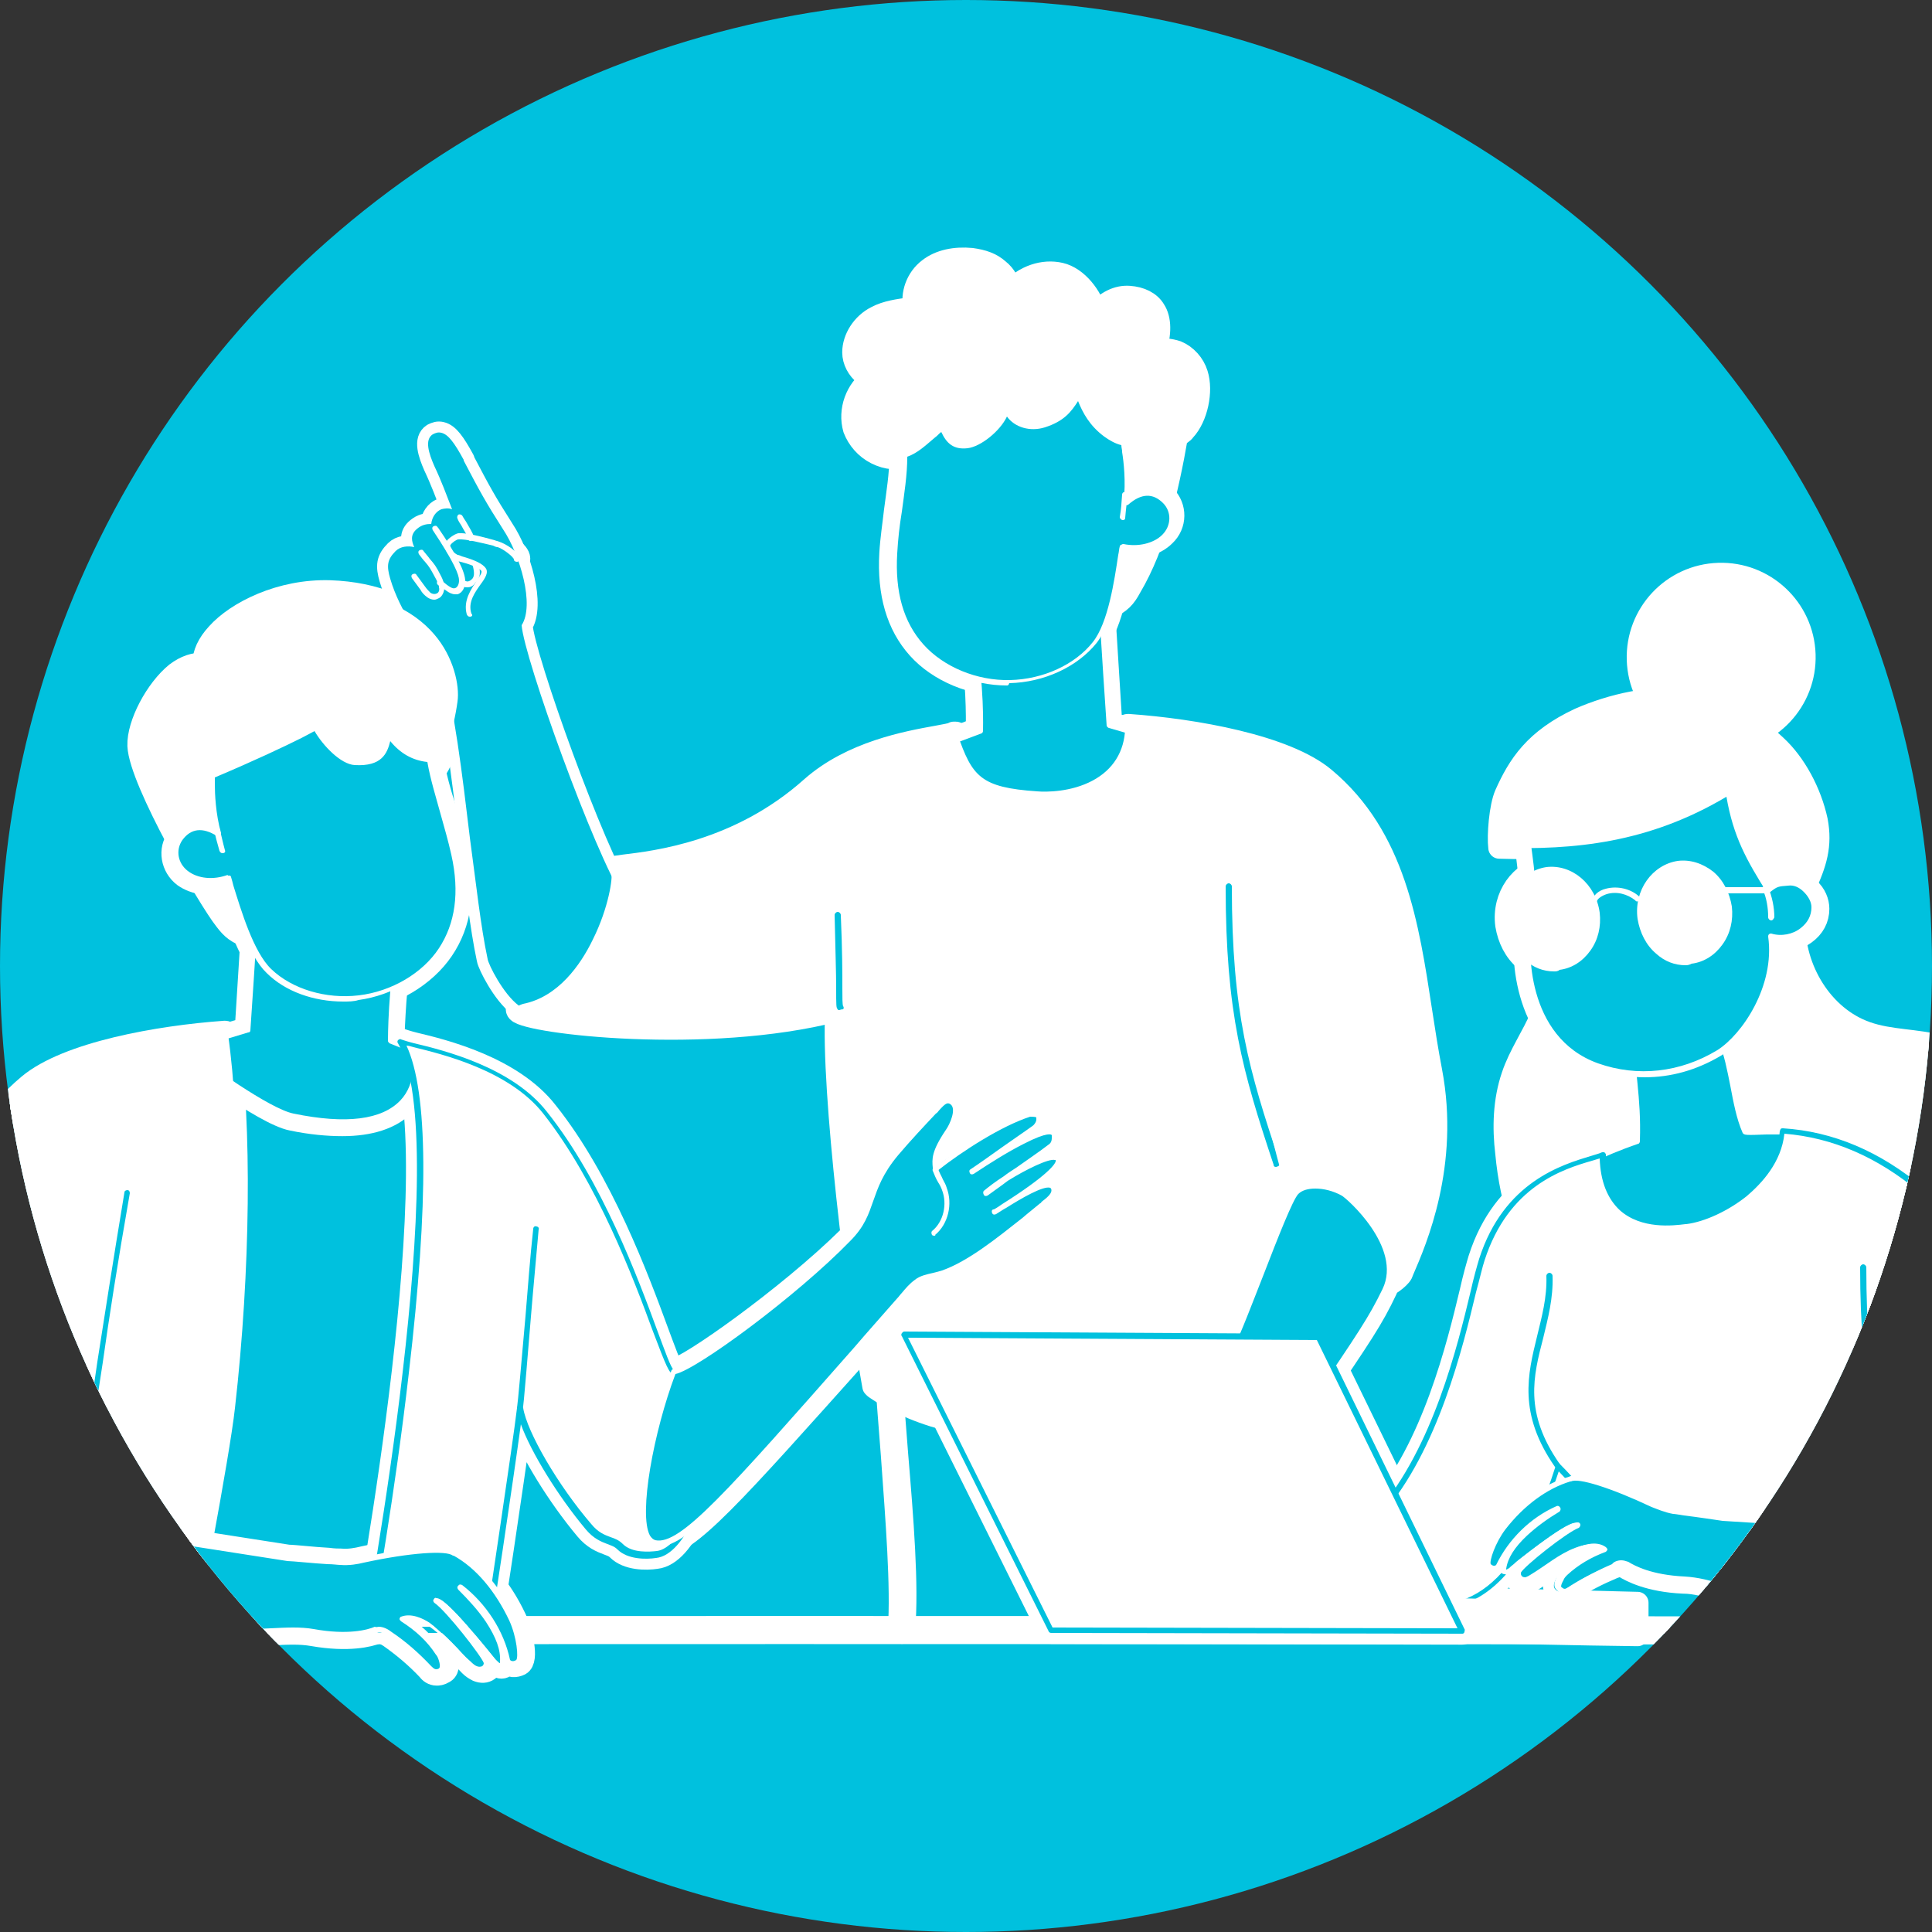 <?xml version="1.0" encoding="utf-8"?>
<!-- Generator: Adobe Illustrator 26.5.0, SVG Export Plug-In . SVG Version: 6.00 Build 0)  -->
<svg version="1.1" id="Capa_1" xmlns="http://www.w3.org/2000/svg" xmlns:xlink="http://www.w3.org/1999/xlink" x="0px" y="0px"
	 viewBox="0 0 250 250" style="enable-background:new 0 0 250 250;" xml:space="preserve">
<rect x="0" y="0" width="250" height="250" fill="#333333" stroke="none"/>
<style type="text/css">
	.st0{fill:#00C1DE;}
	.st1{clip-path:url(#SVGID_00000005232230255387995340000005476979195485725829_);}
	.st2{fill:#FFFFFF;stroke:#FFFFFF;stroke-width:2.835;stroke-linecap:round;stroke-linejoin:round;stroke-miterlimit:10;}
	.st3{fill:#FFFFFF;}
</style>
<g>
	<circle class="st0" cx="125" cy="125" r="125"/>
	<g>
		<defs>
			<circle id="SVGID_1_" cx="125" cy="125" r="125"/>
		</defs>
		<clipPath id="SVGID_00000075852449749250349590000006472113607217613757_">
			<use xlink:href="#SVGID_1_"  style="overflow:visible;"/>
		</clipPath>
		<g style="clip-path:url(#SVGID_00000075852449749250349590000006472113607217613757_);">
			<path class="st2" d="M265.8,211.3c-0.2,0-0.4-0.2-0.4-0.4c0-0.2,0.2-0.4,0.4-0.4c13.1-0.1,25.9-0.1,39,0c0.2,0,0.4,0.2,0.4,0.4
				c0,0.2-0.2,0.4-0.4,0.4c0,0,0,0,0,0C291.7,211.2,278.9,211.2,265.8,211.3C265.8,211.3,265.8,211.3,265.8,211.3z"/>
			<path class="st2" d="M259.3,211.4L259.3,211.4c-104.3-0.1-210-0.1-314.2,0c-0.2,0-0.3-0.2-0.3-0.4c0-0.2,0.2-0.4,0.3-0.4
				c104.2-0.1,210-0.1,314.2,0c0.2,0,0.3,0.2,0.3,0.4C259.7,211.3,259.5,211.4,259.3,211.4z"/>
			<g>
				<path class="st2" d="M125.7,82.6c1.2,5.4,1,12,1,12l-4.9,1.9c0,0-3,12.2,15.8,8.5c3.6-0.7,14.2-8.7,14.2-8.7l-8.3-2.4
					c0,0-0.8-12.1-1.1-18.2C138,77.7,131,80.9,125.7,82.6z"/>
				<path class="st2" d="M131.3,106c-3.6,0-6.3-0.9-8-2.6c-2.7-2.8-1.8-6.8-1.7-7c0-0.1,0.1-0.2,0.2-0.3l4.6-1.8c0-1.2,0.1-7-1-11.6
					c0-0.2,0.1-0.4,0.2-0.4c5.4-1.7,13-5.2,16.6-6.9c0.1-0.1,0.2,0,0.3,0c0.1,0.1,0.2,0.2,0.2,0.3c0.3,5.5,1,16.1,1.1,17.9l8.1,2.3
					c0.1,0,0.2,0.1,0.3,0.3c0,0.1,0,0.3-0.1,0.4c-0.4,0.3-10.7,8.1-14.3,8.8C135.3,105.8,133.2,106,131.3,106z M122.2,96.7
					c-0.1,0.8-0.5,3.9,1.6,6.2c2.4,2.5,7,3.1,13.8,1.7c3-0.6,11.2-6.6,13.5-8.2l-7.6-2.2c-0.1,0-0.3-0.2-0.3-0.3
					c0-0.1-0.8-11.5-1.1-17.6c-3.7,1.7-10.7,4.9-15.9,6.6c1.2,5.3,1,11.7,1,11.7c0,0.1-0.1,0.3-0.2,0.3L122.2,96.7z M126.7,94.5
					L126.7,94.5L126.7,94.5z"/>
				<path class="st2" d="M114.2,48.8c-1.7,0.4-3.4-1.3-3.5-3.2s1.3-3.5,2.8-4.3c1.6-0.8,3.4-0.9,5.2-1.2c-0.7-1.8,0.2-3.9,1.7-5.1
					s3.4-1.4,5.2-1.2c1.2,0.1,2.4,0.5,3.3,1.3c0.9,0.8,1.6,2,1.5,3.4c1.6-2,4.2-3.3,6.6-2.8c2.4,0.6,4.2,3.5,4.4,5.6
					c1.2-1.4,2.7-2.6,4.5-2.5c3.6,0.2,4.4,3.3,2.8,7.2c1.9-0.9,4.8-0.1,5.7,2.7c0.7,2.1-0.1,5.4-1.5,7c-0.3,0.3-0.6,0.6-1.1,0.8
					c-0.6,3.1-1.3,6.3-2.3,10.4c-0.8,2.9-2.1,6.2-3.6,8.9c-0.7,1.3-1.3,1.9-2.8,2.6c-0.1-1.3-1.4-1.9-1.6-3.2
					c-0.3-1.6,0.7-2.9-0.2-4.3c-1.8-2.6-3-5.5-3.6-8.5c-0.5-2.4-0.5-5,0.7-7.2c0.4-0.8,1-1.5,1.7-2.2c-0.3-0.6-0.6-1.3-0.8-1.9
					c-1.1,1.8-1.8,3.1-4.5,3.9c-1.9,0.6-4.2-0.1-4.9-2c-0.4,1.9-3.3,4.5-5.1,4.7c-1.8,0.2-2.5-0.7-3.2-2.4c-1.6,1.4-2.8,2.9-4.5,3.5
					c-2.5,1-5.6-0.6-6.4-3.3C110.1,52.8,111.7,49.6,114.2,48.8z"/>
				<path class="st2" d="M143.2,78.7c-0.1,0-0.1,0-0.2-0.1c-0.1-0.1-0.2-0.2-0.2-0.3c0-0.5-0.4-1-0.7-1.4c-0.4-0.5-0.8-1-0.9-1.7
					c-0.1-0.7,0-1.3,0.1-1.9c0.1-0.8,0.3-1.5-0.2-2.3c-1.8-2.7-3.1-5.6-3.6-8.6c-0.6-3-0.3-5.4,0.7-7.5c0.4-0.8,0.9-1.5,1.6-2.1
					c-0.1-0.3-0.3-0.6-0.4-1c-0.9,1.4-1.8,2.6-4.3,3.4c-1.9,0.6-3.9,0-4.9-1.4c-0.9,1.9-3.4,3.9-5.1,4.1c-1.8,0.2-2.7-0.6-3.4-2.1
					c-0.3,0.2-0.5,0.5-0.8,0.7c-1.1,1-2.1,2-3.4,2.5c-1.3,0.5-2.7,0.4-4.1-0.3c-1.4-0.7-2.4-1.9-2.9-3.2c-0.7-2.4,0.3-5.1,2.3-6.5
					c-0.3-0.1-0.6-0.3-0.9-0.5c-0.9-0.7-1.5-1.8-1.5-2.9c0-1.8,1.2-3.7,3-4.6c1.3-0.7,2.9-0.9,4.3-1.1c0.2,0,0.4,0,0.6-0.1
					c-0.4-1.7,0.3-3.8,1.9-5c1.4-1.1,3.4-1.5,5.5-1.3c1.5,0.2,2.6,0.6,3.5,1.4c0.9,0.7,1.4,1.7,1.6,2.7c1.8-1.9,4.2-2.7,6.4-2.2
					c2.2,0.5,4.1,3,4.6,5.1c1.4-1.5,2.8-2.2,4.3-2.1c1.5,0.1,2.7,0.7,3.3,1.7c0.8,1.2,0.8,3.1,0.1,5.2c0.9-0.2,1.9-0.1,2.8,0.2
					c1.2,0.5,2.2,1.6,2.6,2.9c0.7,2.2,0,5.6-1.6,7.3c-0.2,0.3-0.6,0.5-1,0.8C151.7,60,151,63.3,150,67c-0.8,3-2.1,6.3-3.7,9
					c-0.7,1.3-1.3,2-2.9,2.7C143.3,78.6,143.3,78.7,143.2,78.7z M139.4,50.6C139.4,50.6,139.5,50.6,139.4,50.6
					c0.2,0,0.3,0.1,0.3,0.3c0.2,0.7,0.5,1.3,0.7,1.9c0.1,0.1,0,0.3-0.1,0.4c-0.7,0.6-1.2,1.3-1.6,2.1c-1,1.9-1.2,4.2-0.6,7
					c0.6,2.9,1.8,5.7,3.5,8.3c0.6,1,0.5,1.9,0.3,2.8c-0.1,0.5-0.2,1.1-0.1,1.7c0.1,0.5,0.4,0.9,0.7,1.4c0.3,0.4,0.6,0.8,0.8,1.3
					c1.1-0.6,1.6-1.2,2.2-2.2c1.5-2.6,2.8-5.8,3.6-8.8c1-3.7,1.7-7,2.3-10.3c0-0.1,0.1-0.2,0.2-0.3c0.4-0.2,0.7-0.5,1-0.7
					c1.4-1.6,2.1-4.7,1.5-6.6c-0.4-1.2-1.2-2-2.2-2.5c-1-0.4-2.1-0.4-3,0c-0.1,0.1-0.3,0-0.4-0.1c-0.1-0.1-0.1-0.3-0.1-0.4
					c0.9-2.2,1-4.1,0.3-5.3c-0.5-0.8-1.4-1.3-2.7-1.4c-1.4-0.1-2.9,0.7-4.2,2.4c-0.1,0.1-0.2,0.2-0.4,0.1c-0.1,0-0.2-0.2-0.3-0.3
					c-0.2-1.8-1.8-4.7-4.1-5.2c-2.1-0.5-4.5,0.5-6.2,2.6c-0.1,0.1-0.3,0.2-0.4,0.1c-0.1-0.1-0.2-0.2-0.2-0.4c0-1.1-0.5-2.3-1.4-3.1
					c-0.8-0.6-1.8-1-3.2-1.2c-2-0.2-3.7,0.2-5,1.1c-1.4,1.1-2.1,3.1-1.5,4.6c0,0.1,0,0.2,0,0.3c-0.1,0.1-0.2,0.2-0.3,0.2
					c-0.3,0-0.7,0.1-1,0.1c-1.5,0.2-2.8,0.4-4.1,1c-1.3,0.7-2.7,2.2-2.6,4c0,0.9,0.5,1.8,1.2,2.4c0.6,0.4,1.2,0.6,1.8,0.5
					c0.2,0,0.4,0.1,0.4,0.3c0.1,0.2-0.1,0.4-0.2,0.4c-2.4,0.7-3.9,3.8-3.1,6.2c0.4,1.2,1.3,2.2,2.5,2.8c1.1,0.6,2.4,0.6,3.5,0.2
					c1.2-0.4,2.1-1.3,3.2-2.4c0.4-0.3,0.7-0.7,1.1-1.1c0.1-0.1,0.2-0.1,0.3-0.1c0.1,0,0.2,0.1,0.3,0.2c0.7,1.7,1.2,2.3,2.8,2.2
					c1.7-0.2,4.4-2.7,4.8-4.4c0-0.2,0.2-0.3,0.3-0.3c0.2,0,0.3,0.1,0.4,0.2c0.6,1.7,2.8,2.3,4.4,1.7c2.6-0.8,3.3-2.1,4.3-3.8
					C139.2,50.7,139.3,50.6,139.4,50.6z"/>
				<path class="st2" d="M117,59.1c0-0.1,0-0.2,0-0.3c0.1,0,0.2-0.1,0.3-0.1c1.6-0.6,2.8-2.1,4.5-3.5c0.7,1.7,1.4,2.6,3.2,2.4
					c1.8-0.2,4.7-2.8,5.1-4.7c0.6,1.8,2.9,2.6,4.9,2c2.6-0.9,3.4-2.1,4.5-3.9c0.6,1.8,1.5,3.7,3.5,5.2c0.7,0.5,1.5,0.9,2.3,1.1
					c0,0.4,0.1,0.7,0.1,1c0.1,1.2,0.5,3.9,0.2,6.5c2.1-1.7,3.8-1.4,5-0.1c1.3,1.3,1.2,3.3-0.1,4.6c-1.2,1.3-3.4,1.8-5.4,1.3
					c-0.5,3.2-1.2,9.7-3.5,12.6c-2.4,3.1-6.6,5-11,5.1c-4.4,0.1-8.8-1.7-11.5-4.7c-3-3.4-3.7-7.8-3.5-12
					C115.9,67.4,117,63.3,117,59.1z"/>
				<path class="st2" d="M130.3,88.7c-4.4,0-8.8-1.8-11.5-4.8c-2.7-3-3.9-7.1-3.6-12.3c0.1-1.8,0.4-3.7,0.6-5.5
					c0.3-2.3,0.7-4.7,0.7-7c0-0.1,0-0.2,0-0.3c0-0.2,0.1-0.3,0.3-0.3c0.1,0,0.2-0.1,0.3-0.1c1.2-0.4,2.1-1.3,3.2-2.4
					c0.4-0.3,0.7-0.7,1.1-1.1c0.1-0.1,0.2-0.1,0.3-0.1c0.1,0,0.2,0.1,0.3,0.2c0.7,1.7,1.2,2.3,2.8,2.2c1.7-0.2,4.4-2.7,4.8-4.4
					c0-0.2,0.2-0.3,0.3-0.3c0.2,0,0.3,0.1,0.4,0.2c0.6,1.7,2.8,2.3,4.4,1.7c2.6-0.8,3.3-2.1,4.3-3.8c0.1-0.1,0.2-0.2,0.4-0.2
					c0.1,0,0.3,0.1,0.3,0.3c0.5,1.4,1.3,3.5,3.4,5c0.6,0.5,1.4,0.8,2.2,1c0.1,0,0.3,0.2,0.3,0.3c0,0.4,0.1,0.7,0.1,1l0,0.1
					c0.1,1.1,0.4,3.4,0.2,5.7c1.8-1.1,3.5-1,4.9,0.4c1.4,1.4,1.4,3.7-0.1,5.1c-1.2,1.2-3.3,1.8-5.3,1.5c0,0.2-0.1,0.5-0.1,0.7
					c-0.5,3.6-1.3,9-3.4,11.7c-2.5,3.1-6.8,5.1-11.3,5.2C130.5,88.7,130.4,88.7,130.3,88.7z M117.4,59.1
					C117.4,59.1,117.4,59.1,117.4,59.1C117.4,59.1,117.4,59.1,117.4,59.1c0,2.4-0.4,4.8-0.7,7.1c-0.3,1.8-0.5,3.6-0.6,5.4
					c-0.3,5,0.8,8.9,3.4,11.8c2.6,2.9,6.9,4.7,11.2,4.6c4.3-0.1,8.4-2,10.7-4.9c2-2.5,2.8-8,3.3-11.3c0.1-0.4,0.1-0.8,0.2-1.1
					c0-0.1,0.1-0.2,0.2-0.2c0.1-0.1,0.2-0.1,0.3-0.1c1.9,0.4,3.9-0.1,5-1.2c1.2-1.2,1.2-3,0.1-4.1c-1.3-1.3-2.8-1.3-4.5,0.2
					c-0.1,0.1-0.3,0.1-0.4,0c-0.1-0.1-0.2-0.2-0.2-0.4c0.3-2.6,0-5.2-0.2-6.4l0-0.1c0-0.2-0.1-0.5-0.1-0.8c-0.8-0.2-1.5-0.6-2.2-1.1
					c-1.9-1.4-2.8-3.1-3.4-4.6c-0.9,1.4-1.8,2.6-4.3,3.4c-1.9,0.6-3.9,0-4.9-1.4c-0.9,1.9-3.4,3.9-5.1,4.1c-1.8,0.2-2.7-0.6-3.4-2.1
					c-0.3,0.2-0.5,0.5-0.8,0.7C119.8,57.6,118.8,58.6,117.4,59.1C117.4,59.1,117.4,59.1,117.4,59.1z M117,59.1L117,59.1L117,59.1z"
					/>
				<path class="st2" d="M145.3,67.3C145.3,67.3,145.3,67.3,145.3,67.3c-0.2,0-0.4-0.2-0.4-0.4c0.2-1.1,0.2-1.7,0.3-2.9
					c0-0.2,0.2-0.4,0.4-0.3c0.2,0,0.3,0.2,0.3,0.4c-0.1,1.1-0.2,1.7-0.3,2.9C145.6,67.2,145.5,67.3,145.3,67.3z"/>
				<path class="st2" d="M70.9,131.5c-1.3,0-2.5-0.5-3.8-1.4c-2-1.5-3.9-5.3-4-6l0,0c-0.9-4.2-1.5-9.8-2.3-15.7
					c-1-8.3-2-16.8-3.7-22.7c-2.4-2.4-5.4-6.7-6.6-10.8c-0.5-1.7-0.4-2.5,0.7-3.6c0.6-0.6,1.6-0.7,2.4-0.5c-0.3-0.7-0.6-1.6,0.4-2.4
					c0.6-0.5,1.2-0.6,1.8-0.6c0.1-0.9,0.6-1.6,1.3-1.9c0.4-0.1,0.9-0.2,1.4,0c-0.7-1.8-1.4-3.7-2.3-5.6c-0.7-1.6-1.3-3.4-0.2-4.1
					c0.4-0.2,0.7-0.3,1.1-0.2c0.9,0.2,1.7,1.3,2.9,3.5l0,0.1c2.1,4,2.8,5.3,5.1,8.9c2.2,3.3,4.1,9.8,2.4,12.4
					c0.3,4.2,9.4,29.5,13.2,35.3c1.1,1.7,0.4,3-0.4,4.4c-0.3,0.5-0.6,1.1-0.9,1.7c-1.2,2.9-3.6,7.9-7.3,9
					C71.9,131.5,71.4,131.5,70.9,131.5z M52.9,71.5c-0.4,0-0.8,0.1-1,0.4c-0.9,0.9-0.9,1.4-0.5,2.9c1.1,4,4,8.2,6.4,10.6
					c0,0,0.1,0.1,0.1,0.2c1.7,6,2.7,14.6,3.7,22.9c0.7,5.9,1.4,11.4,2.2,15.6c0.1,0.5,1.9,4.2,3.7,5.5c1.6,1.2,3.1,1.5,4.6,1.1
					c3.4-1,5.8-5.8,6.9-8.6c0.3-0.7,0.6-1.3,0.9-1.8c0.8-1.3,1.3-2.3,0.4-3.6c-3.6-5.6-13.2-31.3-13.3-35.8c0-0.1,0-0.2,0.1-0.2
					c1.6-2.1,0-8.1-2.3-11.7c-2.4-3.6-3.1-5-5.2-9l0-0.1c-0.7-1.3-1.6-3-2.5-3.2c-0.2,0-0.4,0-0.5,0.1c-0.7,0.5,0.2,2.5,0.4,3.2
					c1,2.4,2,4.8,2.8,6.9c0.1,0.2,0,0.4-0.2,0.5c-0.2,0.1-0.4,0-0.5-0.1c-0.4-0.7-1.1-1-1.6-0.7c-0.5,0.2-1,0.8-0.8,1.7
					c0,0.1,0,0.3-0.2,0.4c-0.1,0.1-0.3,0.1-0.4,0c-0.5-0.3-1.1-0.1-1.5,0.3c-0.7,0.6-0.5,1-0.1,1.8c0.1,0.2,0.2,0.4,0.3,0.7
					c0.1,0.1,0,0.3-0.1,0.4c-0.1,0.1-0.3,0.1-0.4,0C53.9,71.6,53.3,71.5,52.9,71.5z"/>
				<path class="st2" d="M56.2,77.6c-0.3,0-0.6-0.1-0.9-0.3c-0.4-0.3-0.7-0.6-0.9-1l-1.1-1.5c-0.1-0.2-0.1-0.4,0.1-0.5
					c0.2-0.1,0.4-0.1,0.5,0.1l1.1,1.5c0.2,0.3,0.5,0.6,0.7,0.8c0.3,0.2,0.6,0.2,0.8,0.1c0.3-0.1,0.4-0.5,0.3-0.8
					c0-0.4-0.2-0.7-0.4-1.1c-0.7-1.3-0.8-1.5-1.4-2.2c-0.2-0.2-0.5-0.6-0.8-1c-0.1-0.2-0.1-0.4,0.1-0.5c0.2-0.1,0.4-0.1,0.5,0.1
					c0.3,0.4,0.6,0.7,0.8,1c0.6,0.7,0.8,0.9,1.5,2.3c0.2,0.4,0.4,0.9,0.4,1.4c0,0.6-0.3,1.2-0.7,1.4C56.6,77.5,56.4,77.6,56.2,77.6z
					"/>
				<path class="st2" d="M58.9,76.9c-0.4,0-0.8-0.2-1.2-0.5c-0.3-0.2-0.6-0.4-1-0.7c-0.2-0.1-0.2-0.4-0.1-0.5
					c0.1-0.2,0.4-0.2,0.5-0.1c0.3,0.2,0.6,0.5,0.9,0.7c0.3,0.2,0.6,0.4,0.9,0.3c0.3-0.1,0.5-0.5,0.5-1c0-0.7-0.6-2.3-3.4-6.5
					L56,68.6c-0.1-0.2-0.1-0.4,0.1-0.5c0.2-0.1,0.4-0.1,0.5,0.1l0.1,0.1c2.4,3.5,3.5,5.7,3.5,6.9c0,0.7-0.3,1.5-1,1.7
					C59.1,76.9,59,76.9,58.9,76.9z"/>
				<path class="st2" d="M60.8,79.8c-0.2,0-0.3-0.1-0.4-0.3c-0.5-1.8,0.6-3.3,1.3-4.4c0.3-0.4,0.7-1,0.6-1.2c-0.3-0.5-1.9-1-2.7-1.2
					c-0.5-0.1-0.7-0.2-0.8-0.3c-0.8-0.5-1.1-1.1-1.2-1.5c-0.1-0.3,0-0.7,0.2-0.9c0.2-0.3,1-0.9,1.5-1c0.9-0.1,2.9,0.4,4.7,0.9
					c0.2,0.1,0.4,0.1,0.6,0.2c0.7,0.2,2.6,1.3,2.6,2.2c0,0.2-0.1,0.4-0.3,0.4c-0.2,0-0.4-0.1-0.4-0.3c0-0.3-1.4-1.4-2.1-1.6
					c-0.2,0-0.4-0.1-0.6-0.2c-1.3-0.3-3.6-0.9-4.5-0.8c-0.2,0-0.8,0.4-1,0.7c0,0-0.1,0.1,0,0.3c0,0.2,0.2,0.6,0.9,1
					c0.1,0,0.4,0.1,0.6,0.2c1.4,0.4,2.7,0.9,3.1,1.6c0.3,0.5-0.1,1.2-0.7,2c-0.7,1-1.7,2.3-1.2,3.8C61.2,79.6,61.1,79.8,60.8,79.8
					C60.8,79.8,60.8,79.8,60.8,79.8z"/>
				<path class="st2" d="M60.9,70c-0.2,0-0.3-0.1-0.3-0.3c-0.1-0.4-0.6-1.1-0.9-1.7c-0.2-0.3-0.4-0.6-0.5-0.9
					c-0.1-0.2,0-0.4,0.1-0.5c0.2-0.1,0.4,0,0.5,0.1c0.1,0.2,0.3,0.5,0.5,0.8c0.4,0.7,0.9,1.5,1,1.9c0.1,0.2,0,0.4-0.2,0.5
					C61,70,60.9,70,60.9,70z"/>
				<path class="st2" d="M60.5,76c-0.2,0-0.4,0-0.5-0.1c-0.2-0.1-0.3-0.3-0.2-0.5c0.1-0.2,0.3-0.3,0.5-0.2c0.2,0.1,0.5,0,0.7-0.2
					c0.4-0.3,0.4-0.9,0.2-1.7c-0.1-0.2,0-0.4,0.2-0.5c0.2-0.1,0.4,0,0.5,0.2c0.5,1.5-0.1,2.2-0.4,2.4C61.2,75.9,60.8,76,60.5,76z"/>
				<path class="st2" d="M185.1,138.6c-2.6-13.7-2.6-28.4-13.7-37.6c-5.3-4.4-17.9-6.3-25.2-6.8c-0.5,7.1-7.4,8.8-11.9,8.5
					c-7.5-0.5-8.8-1.9-10.7-7.6c-1.7,0.7-11.7,1.2-18.3,7c-12.1,10.8-27,9.8-25.9,10.5c0.9,0.6-2.4,15.7-11.6,17.6
					c-4.9,1,22.2,5,40.8,0.1c-0.7,9.7,2.8,38.1,4.8,49c19.4,13.5,59.2-1.8,59.2-1.8s-3-9-3-15.7c0-3.4,7.9,4.1,9.4,4.4
					c0.5,0.1,2.1-1.1,2.3-1.5C182.7,161.5,187.5,151.3,185.1,138.6z"/>
				<path class="st2" d="M135.4,185.2c-8,0-16.1-1.4-22.2-5.6c-0.1-0.1-0.1-0.1-0.2-0.2c-2-10.9-5.4-38.5-4.8-48.6
					c-16.7,4.3-39.8,1.6-41.2,0.1c-0.1-0.1-0.2-0.3-0.1-0.5c0.1-0.3,0.5-0.4,0.8-0.5c4.5-0.9,7.4-5,9-8.3c2.1-4.2,2.6-8.1,2.4-8.6
					c-0.2-0.2-0.2-0.4-0.2-0.4c0.1-0.4,0.4-0.4,1.8-0.6c4.1-0.5,14.9-1.7,24.3-10.1c5.2-4.6,12.4-5.9,16.3-6.6
					c1-0.2,1.8-0.3,2.1-0.5c0.1,0,0.2,0,0.3,0c0.1,0,0.2,0.1,0.2,0.2c1.9,5.5,3,6.9,10.3,7.4c1.2,0.1,4.4,0.1,7.2-1.4
					c2.6-1.4,4.1-3.7,4.2-6.8c0-0.1,0.1-0.2,0.1-0.3c0.1-0.1,0.2-0.1,0.3-0.1c8.6,0.6,20.4,2.7,25.4,6.9c9.1,7.6,10.8,19,12.5,30.1
					c0.4,2.6,0.8,5.2,1.3,7.8c2.3,12.1-2,22-3.6,25.7c-0.1,0.2-0.1,0.3-0.2,0.5c-0.3,0.6-2,1.9-2.7,1.8c-0.6-0.1-1.6-0.9-3.3-2.1
					c-1.8-1.3-4.8-3.5-5.5-3.1c-0.1,0.1-0.2,0.3-0.2,0.5c0,6.6,3,15.5,3,15.6c0.1,0.2,0,0.4-0.2,0.5c-0.1,0-10.1,3.9-22.4,6
					C145.8,184.6,140.6,185.2,135.4,185.2z M113.7,179.1c9.9,6.8,25.3,6,36.5,4c11-1.9,20.1-5.1,21.9-5.8c-0.5-1.7-3-9.5-3-15.5
					c0-0.7,0.3-1,0.6-1.1c1.1-0.5,3.2,0.9,6.3,3.2c1.3,0.9,2.6,1.9,3,2c0,0,0,0,0,0c0.4,0,1.8-1,1.9-1.3c0.1-0.1,0.1-0.3,0.2-0.5
					c1.6-3.7,5.8-13.4,3.5-25.3c-0.5-2.6-0.9-5.2-1.3-7.8c-1.7-11.4-3.4-22.2-12.3-29.6c-4.8-4-16.2-6.1-24.7-6.7
					c-0.3,3.1-1.9,5.5-4.6,7c-3,1.6-6.3,1.6-7.6,1.5c-7.4-0.5-9-2-10.9-7.5c-0.4,0.1-1.1,0.2-1.9,0.4c-3.8,0.7-10.9,2-15.9,6.5
					c-9.5,8.5-20.5,9.8-24.7,10.2c-0.4,0-0.8,0.1-1.1,0.1c0.1,0.4,0.1,1-0.2,2.3c-0.9,4.7-4.5,14-11.8,15.5
					c3.3,1.2,24.9,3.5,40.6-0.6c0.1,0,0.2,0,0.3,0.1s0.1,0.2,0.1,0.3C108.3,139.8,111.7,167.9,113.7,179.1z"/>
				<path class="st2" d="M165.1,151c-0.2,0-0.3-0.1-0.3-0.3c-4-12-6.2-19.6-6.2-36c0-0.2,0.2-0.4,0.4-0.4s0.4,0.2,0.4,0.4
					c0,16.3,2.2,23.8,6.2,35.7c0.1,0.2,0,0.4-0.2,0.5C165.2,151,165.1,151,165.1,151z"/>
				<path class="st2" d="M108.6,130.7c-0.1,0-0.2,0-0.2-0.1c-0.2-0.2-0.2-0.4-0.2-2.8c0-1.8-0.1-4.8-0.2-9.4c0-0.2,0.2-0.4,0.4-0.4
					c0.2,0,0.4,0.2,0.4,0.4c0.2,4.6,0.2,7.6,0.2,9.4c0,1.3,0,2.2,0.1,2.4c0.1,0.1,0.1,0.3,0,0.4
					C108.8,130.6,108.7,130.7,108.6,130.7z M108.8,130C108.8,130,108.8,130,108.8,130C108.8,130,108.8,130,108.8,130z"/>
				<path class="st2" d="M166.1,151.7c-0.2,0-0.3-0.1-0.4-0.3c-2.7-9.8-4.5-20-5.4-30.1c0-0.2,0.1-0.4,0.3-0.4
					c0.2,0,0.4,0.1,0.4,0.3c0.9,10.1,2.7,20.1,5.4,29.9C166.5,151.4,166.4,151.6,166.1,151.7C166.2,151.7,166.1,151.7,166.1,151.7z"
					/>
				<path class="st2" d="M167.7,154.3c1.4-1.4,4.2-0.9,6,0c0.9,0.4,8,7,5.4,12.6c-2.3,4.8-3.7,6.6-15.6,24.2
					c-0.4,0.7-0.9,1.3-1.6,1.7c-2.1,1.3-4.9-0.7-5.8-3.1c-2-5,0.6-10.4,3.1-15.2C161.5,169.7,166.2,155.6,167.7,154.3z"/>
				<path class="st2" d="M160.4,193.5c-0.4,0-0.8-0.1-1.2-0.2c-1.5-0.5-2.9-1.9-3.6-3.5c-2.1-5.3,0.9-11.2,3.1-15.5
					c1.1-2.1,2.6-6.1,4.1-9.9c2.3-6,3.8-9.7,4.6-10.5l0,0c1.5-1.4,4.3-1.1,6.4-0.1c1.1,0.5,8.3,7.3,5.6,13.1
					c-1.8,3.8-3.1,5.7-9.4,15c-1.7,2.5-3.7,5.5-6.2,9.2c-0.4,0.6-0.9,1.4-1.7,1.9C161.5,193.4,161,193.5,160.4,193.5z M170.2,153.8
					c-0.9,0-1.7,0.2-2.2,0.7l0,0c-0.7,0.7-2.7,5.8-4.4,10.2c-1.5,3.8-3,7.8-4.1,10c-2.1,4.2-5,9.9-3,14.9c0.6,1.4,1.8,2.7,3.1,3.1
					c0.6,0.2,1.4,0.3,2.2-0.2c0.6-0.4,1.1-1.1,1.5-1.6c2.5-3.7,4.5-6.7,6.2-9.2c6.3-9.3,7.6-11.2,9.4-14.9
					c2.6-5.4-4.7-11.8-5.3-12.1C172.5,154.1,171.3,153.8,170.2,153.8z M167.7,154.3L167.7,154.3L167.7,154.3z"/>
				<path class="st2" d="M167.7,188.3c-1.5-0.1-3.2,0.3-3.8,1.7c-0.6,1.4-0.1,3.2,1,4.2c1.1,1,2.8,1.4,4.3,1
					c0.8-0.2,1.6-0.6,2.1-1.3c0.3-0.5,0.5-1.1,0.5-1.6C171.8,190.4,170.9,188.6,167.7,188.3z"/>
				<path class="st2" d="M116.7,211.3C116.7,211.3,116.7,211.3,116.7,211.3c-0.2,0-0.4-0.2-0.4-0.4c0.4-5.6-0.3-14.2-0.9-22.6
					c-0.3-3.9-0.6-7.5-0.8-10.8c0-0.2,0.1-0.4,0.3-0.4c0.2,0,0.4,0.1,0.4,0.3c0.2,3.3,0.5,6.9,0.8,10.8c0.7,8.4,1.4,17,0.9,22.7
					C117,211.1,116.9,211.3,116.7,211.3z"/>
			</g>
			<g>
				<path class="st2" d="M51.8,121.9c-1.2,5.4-1.3,12.8-1.3,12.8l3.1,1.3c0,0,3,12.2-15.8,8.5c-3.6-0.7-14.2-8.7-14.2-8.7l8.3-2.4
					c0,0,0.8-12.1,1.1-18.2C37.5,117.3,46.5,120.3,51.8,121.9z"/>
				<path class="st2" d="M44.3,145.6c-1.9,0-4.1-0.2-6.5-0.7c-3.7-0.7-13.9-8.5-14.3-8.8c-0.1-0.1-0.2-0.2-0.1-0.4
					c0-0.1,0.1-0.2,0.3-0.3l8.1-2.3c0.1-1.8,0.8-12.4,1.1-17.9c0-0.1,0.1-0.2,0.2-0.3c0.1-0.1,0.2-0.1,0.3,0
					c4.2,1.9,12.6,4.8,18.6,6.7c0.2,0.1,0.3,0.2,0.2,0.4c-1.1,4.7-1.2,11.2-1.3,12.5l2.9,1.2c0.1,0,0.2,0.1,0.2,0.3
					c0,0.2,1,4.2-1.7,7C50.6,144.7,47.9,145.6,44.3,145.6z M24.5,135.9c2.3,1.7,10.4,7.6,13.5,8.2c6.8,1.4,11.4,0.8,13.8-1.7
					c2.1-2.2,1.7-5.4,1.6-6.2l-3-1.2c-0.1-0.1-0.2-0.2-0.2-0.3c0-0.1,0-7.3,1.2-12.6c-5.7-1.8-13.6-4.5-17.9-6.4
					c-0.3,6.1-1.1,17.5-1.1,17.6c0,0.2-0.1,0.3-0.3,0.3L24.5,135.9z"/>
				<path class="st2" d="M42.6,76.9C34.2,76.6,26,82,26.7,86.4c-4-1.2-8.6,6.5-8.4,10.1c0.2,4.6,9.2,19.9,11.1,22.3
					c0.9,1.1,1.6,1.7,3.1,2.1c-0.1-1.3,1.1-2.1,1.1-3.4c0-1.6-2.1-4.3-0.4-4.3c7.9,0.2,6.9,2,22-12.7c1.9-1.9,3.2-6.4,3.6-9.8
					C59.2,87.5,56.8,77.5,42.6,76.9z"/>
				<path class="st2" d="M32.5,121.3c0,0-0.1,0-0.1,0c-1.7-0.5-2.4-1.1-3.3-2.3c-2-2.5-11-17.9-11.2-22.5c-0.1-2.8,2.3-7.3,4.9-9.4
					c1.2-0.9,2.4-1.3,3.5-1.2c0-1.3,0.6-2.6,1.8-3.9c2.5-2.8,8.2-5.7,14.6-5.5c5.9,0.2,10.6,2.2,13.5,5.6c2.5,2.9,3.3,6.6,3,8.7
					c-0.5,3.6-1.8,8.1-3.7,10c-13.6,13.2-14.3,13.2-20,12.9c-0.7,0-1.4-0.1-2.3-0.1c-0.2,0-0.2,0-0.2,0c-0.1,0.2,0.2,1.1,0.4,1.6
					c0.3,0.8,0.6,1.6,0.6,2.3c0,0.7-0.3,1.3-0.6,1.8c-0.3,0.5-0.6,1-0.5,1.5c0,0.1,0,0.2-0.1,0.3C32.6,121.3,32.6,121.3,32.5,121.3z
					 M25.8,86.7c-1,0-2,0.6-2.6,1.1c-2.7,2.1-4.7,6.5-4.6,8.8c0.2,4.5,9.1,19.6,11.1,22.1c0.7,0.9,1.3,1.4,2.5,1.9
					c0.1-0.5,0.3-1,0.6-1.4c0.3-0.5,0.5-0.9,0.5-1.5c0-0.5-0.3-1.3-0.6-2c-0.4-1-0.7-1.8-0.4-2.3c0.2-0.2,0.5-0.4,0.9-0.4
					c0.9,0,1.6,0.1,2.3,0.1c5.5,0.3,6.1,0.3,19.5-12.7c1.8-1.8,3.1-6.1,3.5-9.6c0.2-1.4-0.2-5-2.9-8.1c-2.8-3.3-7.2-5.1-13-5.3
					c-6.2-0.2-11.6,2.5-14,5.2c-1.2,1.3-1.7,2.6-1.6,3.8c0,0.1,0,0.2-0.1,0.3c-0.1,0.1-0.2,0.1-0.3,0.1
					C26.3,86.7,26.1,86.7,25.8,86.7z"/>
				<path class="st2" d="M55.7,98.2c0-0.1-2.9,0.3-5.3-3.2c-0.5,1.8-0.7,3.7-4.5,3.6c-1.8-0.1-4.5-3-5.2-4.8c0,0,4-1-13.3,6.6
					c0,0.4,0,0.7,0.1,1c0,1.2,0.1,3.9,0.8,6.5c-2.3-1.4-3.9-0.9-5,0.6c-1.1,1.5-0.7,3.5,0.7,4.5c1.4,1.1,3.7,1.2,5.5,0.6
					c1,3.1,2.6,9.5,5.3,12c2.8,2.7,7.3,4,11.6,3.5s8.5-3,10.7-6.3c2.5-3.8,2.6-8.3,1.7-12.4C58,106.3,56.3,102.4,55.7,98.2z"/>
				<path class="st2" d="M44.4,129.6c-3.8,0-7.5-1.3-9.9-3.7c-2.4-2.3-4-7.6-5-11.1c-0.1-0.2-0.1-0.5-0.2-0.7
					c-1.9,0.6-4.1,0.3-5.5-0.7c-1.6-1.2-2-3.5-0.8-5c1.2-1.6,2.8-2,4.8-1.1c-0.5-2.3-0.6-4.6-0.6-5.7l0-0.1c0-0.3,0-0.6,0-1
					c0-0.2,0.1-0.3,0.2-0.4c9.2-4.1,12.2-5.6,13.1-6.2c0,0,0,0,0,0c0-0.1,0-0.2,0-0.3c0-0.1,0.1-0.2,0.2-0.2c0.5-0.1,0.7,0,0.8,0.2
					c0.1,0.2,0.1,0.3-0.2,0.5c0.9,1.7,3.1,4,4.6,4.1c3.2,0.2,3.6-1.3,4-3L50,95c0-0.1,0.1-0.2,0.3-0.3c0.1,0,0.3,0,0.4,0.1
					c1.3,1.9,2.9,2.9,4.8,3c0.2,0,0.5,0,0.5,0.3l0,0c0.3,2.3,1,4.6,1.7,6.8c0.5,1.7,1.1,3.5,1.4,5.3c1.1,5.1,0.5,9.3-1.8,12.7
					c-2.3,3.4-6.5,5.9-10.9,6.5C45.8,129.6,45.1,129.6,44.4,129.6z M29.5,113.3c0.1,0,0.1,0,0.2,0c0.1,0,0.2,0.1,0.2,0.2
					c0.1,0.3,0.2,0.7,0.3,1.1c1,3.2,2.6,8.6,4.9,10.8c2.7,2.6,7.1,3.9,11.3,3.4c4.3-0.5,8.3-2.9,10.4-6.1c2.1-3.2,2.7-7.2,1.6-12.1
					c-0.4-1.8-0.9-3.5-1.4-5.3c-0.6-2.2-1.3-4.4-1.7-6.7c-1.9-0.2-3.5-1.1-4.8-2.7c-0.4,1.6-1.1,3.3-4.6,3.1
					c-1.8-0.1-4.1-2.5-5.2-4.4c-0.4,0.2-0.9,0.5-1.7,0.9c-2.2,1.1-6,2.9-11.2,5.1c0,0.3,0,0.6,0,0.8l0,0.1c0,1.2,0.1,3.8,0.8,6.3
					c0,0.1,0,0.3-0.1,0.4c-0.1,0.1-0.3,0.1-0.4,0c-1.9-1.2-3.4-1-4.5,0.5c-0.9,1.3-0.6,3,0.7,4c1.3,1,3.3,1.2,5.2,0.5
					C29.4,113.3,29.5,113.3,29.5,113.3z M55.6,98.6L55.6,98.6L55.6,98.6z M55.3,98.3L55.3,98.3C55.3,98.3,55.3,98.3,55.3,98.3
					L55.3,98.3z"/>
				<path class="st2" d="M28.8,110.4c-0.2,0-0.3-0.1-0.4-0.3c-0.3-1.1-0.5-1.7-0.7-2.8c0-0.2,0.1-0.4,0.3-0.4c0.2,0,0.4,0.1,0.4,0.3
					c0.3,1.1,0.4,1.7,0.7,2.8C29.2,110.2,29.1,110.4,28.8,110.4C28.9,110.4,28.8,110.4,28.8,110.4z"/>
				<path class="st2" d="M28.8,182c2.2-18.8,2.1-37.4,0.5-48.2c-7.4,0.5-19.9,2.4-25.2,6.8c-11,9.2-11.1,23.9-13.7,37.6
					c-2.4,12.6-3.5,25-0.1,29.4c0.3,0.4,2.8,2.1,3.3,2c1.6-0.3,12.3-11.5,12.3-8.2c0,6.8-0.9,9.5-0.9,9.5h18.6
					C23.7,210.9,28.1,188.4,28.8,182z"/>
				<path class="st2" d="M23.7,211.3H5.1c-0.1,0-0.2-0.1-0.3-0.1c-0.1-0.1-0.1-0.2-0.1-0.3c0,0,0.8-2.8,0.8-9.4c0-0.2,0-0.2-0.1-0.2
					c-0.8-0.4-5,3.3-7.3,5.3c-2.5,2.2-3.9,3.4-4.5,3.5c-0.8,0.1-3.4-1.7-3.7-2.1c-3.7-4.8-2-18.8,0-29.7c0.5-2.6,0.9-5.2,1.3-7.8
					c1.7-11.1,3.4-22.5,12.5-30.1c5-4.2,16.9-6.3,25.4-6.9c0.2,0,0.4,0.1,0.4,0.3c1.7,11.7,1.5,30.6-0.5,48.2
					c-0.7,6.4-5,28.7-5.1,29C24,211.1,23.9,211.3,23.7,211.3z M5.6,210.5h17.8c0.5-2.7,4.3-22.7,5-28.6c2-17.4,2.2-36.1,0.6-47.7
					c-8.4,0.6-19.8,2.7-24.7,6.7c-8.9,7.4-10.5,18.2-12.3,29.6c-0.4,2.6-0.8,5.2-1.3,7.8c-2.9,15.4-3,25.5-0.2,29.1
					c0.3,0.4,2.6,1.8,3,1.8c0.4-0.1,2.4-1.8,4.2-3.3c4.1-3.6,6.9-5.9,8.1-5.4c0.2,0.1,0.5,0.3,0.5,0.9
					C6.3,206.7,5.8,209.5,5.6,210.5z"/>
				<path class="st2" d="M85,201.1c5.8-0.7,10.9-22.1,2.2-23.6c-1.2-0.2-6.3-20.6-16.5-33.5c-5.5-6.9-17.1-8.5-18.8-9.2
					c7.5,13-4.4,76.1-4.4,76.1l15.6,0c0,0,3.5-23.3,4.2-28.6c0.5,3,4.4,9.9,8.9,15.2c1.7,2,3.1,1.6,4.2,2.6
					C81.5,201.3,83.7,201.3,85,201.1z"/>
				<path class="st2" d="M63.1,211.3C63.1,211.3,63.1,211.3,63.1,211.3l-15.6,0c-0.1,0-0.2,0-0.3-0.1c-0.1-0.1-0.1-0.2-0.1-0.3
					c0.1-0.6,11.8-63.2,4.4-75.9c-0.1-0.1-0.1-0.3,0-0.4c0.1-0.1,0.3-0.2,0.4-0.1c0.3,0.1,0.9,0.3,1.7,0.5
					c3.8,0.9,12.7,3.1,17.2,8.9c7.1,8.9,11.8,21.6,14.3,28.4c0.9,2.4,1.7,4.7,2.1,5c3.2,0.6,5,3.9,4.9,9.1
					c-0.2,6.5-3.4,14.8-7.2,15.2l0,0c-1.3,0.2-3.7,0.2-5-1.1c-0.4-0.4-0.8-0.5-1.3-0.7c-0.8-0.3-1.8-0.7-2.8-1.9
					c-3.6-4.3-7.1-10-8.4-13.6c-1,7.4-3.9,26.7-4,26.9C63.4,211.2,63.3,211.3,63.1,211.3z M48,210.5l14.8,0
					c0.4-2.8,3.5-23.3,4.1-28.3c0-0.2,0.2-0.3,0.4-0.3c0.2,0,0.3,0.1,0.4,0.3c0.5,3.1,4.5,10,8.8,15c0.9,1.1,1.7,1.4,2.5,1.7
					c0.6,0.2,1.1,0.4,1.6,0.9c1.2,1.2,3.5,1,4.4,0.9c3.1-0.4,6.4-7.7,6.5-14.5c0.1-2.3-0.3-7.7-4.4-8.4c-0.5-0.1-0.9-1-2.6-5.5
					c-2.5-6.8-7.2-19.3-14.2-28.2c-4.4-5.6-13.1-7.7-16.8-8.6c-0.3-0.1-0.7-0.2-0.9-0.2c2.8,6,2.9,20.2,0.3,42.4
					C51.1,193.4,48.5,207.9,48,210.5z M85,201.1L85,201.1L85,201.1z"/>
				<path class="st2" d="M9.3,197.1C9.3,197.1,9.3,197.1,9.3,197.1c-0.3-0.1-0.4-0.3-0.4-0.5c1.5-5.9,2.5-12,3.7-20.4
					c0.9-5.7,2-12.9,3.5-21.9c0-0.2,0.2-0.3,0.4-0.3c0.2,0,0.3,0.2,0.3,0.4c-1.6,9.1-2.7,16.2-3.5,21.9c-1.3,8.5-2.2,14.6-3.8,20.5
					C9.6,197,9.5,197.1,9.3,197.1z"/>
				<path class="st2" d="M67.3,182.7c-0.1,0-0.2,0-0.3-0.1c-0.1-0.1-0.1-0.3-0.1-0.4c0.1-0.6,0.6-6.1,1.1-11.9
					c0.3-3.6,0.6-7.7,1-11.3c0-0.2,0.2-0.4,0.4-0.3c0.2,0,0.4,0.2,0.3,0.4c-0.3,3.5-0.7,7.6-1,11.3c-1,12.1-1,12.1-1.2,12.3
					C67.4,182.6,67.4,182.7,67.3,182.7z M67,182C67,182,67,182,67,182C67,182,67,182,67,182z M67,182C67,182,67,182,67,182
					C67,182,67,182,67,182z"/>
				<path class="st2" d="M109.9,160.3c3.7-3.7,2.1-6.2,6.2-11.1c1.7-2,3.4-3.8,4.9-5.4c0.8-0.8,1.5-1.9,2.3-1.2
					c1,0.8-0.1,3.1-0.6,3.8c-1.9,2.8-1.7,3.7-1.7,4.7c3.2-2.5,8.3-5.8,12.2-7.1c0.3-0.1,1,0,1.2,0.2c0.3,0.4,0,1.3-0.6,1.7
					c-2.3,1.6-5.7,4-8,5.7c4.2-2.7,9.7-6,10.6-4.9c0.3,0.3,0.1,1.3-0.5,1.7c-2.5,1.8-5.8,4.1-8.3,5.9c2.2-1.8,8.8-5.8,9.4-4.4
					c0.5,1.4-5.6,5.3-8.2,6.9c2.1-1.3,7-4.4,7.6-3.1c0.4,1-1.1,1.9-1.6,2.3c-3.9,3-8.6,7.2-12.8,8.8c-1,0.4-2.6,0.5-3.5,1.2
					c-0.9,0.7-1.4,1.5-2.2,2.3c-21.1,24-27.8,32.2-31.6,31.4c-3.2-0.7-0.8-13.7,2.4-22.2C88.9,177.5,102.1,168.1,109.9,160.3z"/>
				<path class="st2" d="M85.3,200.1c-0.2,0-0.4,0-0.6-0.1c-0.5-0.1-0.9-0.4-1.2-1c-1.7-3.2,0.4-14,3.4-21.7
					c0.1-0.1,0.2-0.2,0.4-0.2c0,0,0,0,0,0c1.5,0,14.6-9.2,22.5-17l0,0c1.8-1.8,2.3-3.2,2.9-4.9c0.6-1.7,1.3-3.6,3.4-6.1
					c1.7-2,3.3-3.7,4.9-5.4c0.1-0.1,0.2-0.2,0.3-0.4c0.7-0.8,1.5-1.7,2.5-0.9c1.2,1,0,3.5-0.5,4.3c-1.4,2-1.6,3-1.6,3.8
					c3.4-2.6,8.1-5.6,11.7-6.7c0.4-0.1,1.3-0.1,1.6,0.3c0.2,0.2,0.2,0.5,0.2,0.9c-0.1,0.4-0.3,1-0.8,1.3c-0.3,0.2-0.7,0.5-1.1,0.8
					c2.1-1,3.2-1.2,3.7-0.6c0.2,0.2,0.2,0.6,0.2,0.9c-0.1,0.5-0.3,1-0.7,1.3c-0.4,0.3-0.9,0.6-1.3,0.9c0.8-0.3,1.5-0.4,1.9-0.3
					c0.4,0.1,0.5,0.3,0.6,0.5c0.1,0.3,0.4,1.1-2.5,3.4c0.6-0.2,1-0.2,1.3-0.1c0.3,0.1,0.4,0.2,0.5,0.5c0.5,1.1-0.8,2.1-1.5,2.6
					c-0.1,0.1-0.2,0.1-0.2,0.2c-0.7,0.6-1.5,1.2-2.3,1.8c-3.3,2.7-7.1,5.7-10.6,7c-0.4,0.1-0.8,0.2-1.2,0.3
					c-0.8,0.2-1.6,0.4-2.2,0.8c-0.6,0.5-1,1-1.5,1.6c-0.2,0.2-0.4,0.5-0.6,0.7c-2,2.3-3.8,4.4-5.6,6.4
					C94.9,193.3,89,200.1,85.3,200.1z M87.4,177.8c-2.8,7.4-4.8,18.1-3.3,20.9c0.2,0.3,0.4,0.5,0.7,0.6c3.2,0.7,9.3-6.3,25.7-24.9
					c1.7-2,3.6-4.1,5.6-6.4c0.2-0.2,0.4-0.5,0.6-0.7c0.5-0.6,1-1.2,1.7-1.7c0.6-0.5,1.5-0.7,2.4-0.9c0.4-0.1,0.8-0.2,1.1-0.3
					c3.4-1.2,7.1-4.2,10.4-6.8c0.8-0.7,1.6-1.3,2.3-1.9c0.1,0,0.1-0.1,0.2-0.2c0.5-0.4,1.5-1.1,1.2-1.7c0,0,0,0-0.1-0.1
					c-0.9-0.3-3.8,1.4-5.7,2.6c-0.4,0.2-0.8,0.5-1.3,0.8c-0.2,0.1-0.4,0.1-0.5-0.1c-0.1-0.2-0.1-0.4,0.1-0.5l0.1,0
					c0.4-0.2,0.8-0.5,1.1-0.7c5.7-3.6,7.1-5.3,6.9-5.7c0,0,0,0-0.1,0c-0.8-0.2-3.7,1.2-6.1,2.7c-0.9,0.7-1.8,1.3-2.6,1.9
					c-0.2,0.1-0.4,0.1-0.5-0.1c-0.1-0.2-0.1-0.4,0-0.5c0.6-0.5,1.5-1.2,2.6-1.9c0.5-0.4,1-0.7,1.6-1.1c1.4-1,2.9-2,4.2-3
					c0.3-0.2,0.4-0.5,0.4-0.8c0-0.2,0-0.4,0-0.4c0-0.1-0.5-0.5-3.6,1.1c-2,1-4.4,2.5-6.5,3.9c-0.2,0.1-0.4,0.1-0.5-0.1
					c-0.1-0.2-0.1-0.4,0.1-0.5c1.2-0.8,2.6-1.8,4-2.8c1.4-1,2.9-2,4-2.8c0.3-0.2,0.5-0.6,0.5-0.8c0-0.2,0-0.3,0-0.3
					c-0.1-0.1-0.6-0.1-0.8-0.1c-3.7,1.2-8.7,4.4-12,7c-0.1,0.1-0.2,0.1-0.4,0c-0.1-0.1-0.2-0.2-0.2-0.3l0-0.1
					c-0.1-1.1-0.2-2.1,1.7-4.9c0.5-0.7,1.4-2.7,0.6-3.3c-0.4-0.3-0.7-0.1-1.5,0.8c-0.1,0.1-0.2,0.3-0.4,0.4
					c-1.6,1.7-3.2,3.4-4.9,5.4c-2,2.4-2.6,4.2-3.2,5.9c-0.6,1.7-1.1,3.3-3,5.2l0,0c0,0,0,0,0,0C103.1,167.7,90.2,177.2,87.4,177.8z"
					/>
				<path class="st2" d="M120.9,159.9c-0.1,0-0.2,0-0.3-0.1c-0.1-0.2-0.1-0.4,0-0.5c1.5-1.2,2-3.5,1.3-5.3c-0.1-0.3-0.3-0.7-0.5-1
					c-0.3-0.5-0.5-1-0.7-1.5c-0.1-0.2,0.1-0.4,0.2-0.5c0.2-0.1,0.4,0.1,0.5,0.2c0.1,0.5,0.4,0.9,0.6,1.4c0.2,0.4,0.4,0.7,0.5,1.1
					c0.8,2.1,0.2,4.7-1.5,6.1C121.1,159.9,121,159.9,120.9,159.9z"/>
				<path class="st2" d="M5.9,196.7c10.4,1.8,20.8,3.4,31.3,5c1,0.1,5.7,0.4,6.9,0.5c1,0.1,2-0.1,3-0.3c3.4-0.7,10.6-2,11.9-0.9
					c3.2,1.8,5.7,4.9,7.4,8.5c1,2,1.4,5.2,0.7,5.5c-0.4,0.2-1,0.2-1.3-0.2c-0.8-3.8-3-7.2-6.1-9.6c1.4,1.3,2.6,2.7,3.7,4.3
					c1.1,1.6,2,3.4,1.8,5.3c0,0.1,0,0.3-0.1,0.4c-0.3,0.3-0.7,0-0.9-0.3c-0.5-0.6-6.2-7.9-7.5-8c1.6,1.1,6.7,7.5,6.6,8.1
					c0,0.3-0.2,0.5-0.4,0.7c-0.3,0.2-0.7,0.2-1,0.1c-0.3-0.1-0.6-0.4-0.9-0.6c-1.7-1.7-3.2-3.6-5.2-5c-1-0.7-2.3-1.3-3.4-0.8
					c1.8,1.2,3.3,2.7,4.6,4.4c0.2,0.3,0.3,0.6,0.4,0.9c0.1,0.5,0.3,1.2-0.1,1.4c-0.7,0.5-1.1,0.1-1.5-0.3c-1.6-1.7-3.3-3.1-5.1-4.4
					c-0.6-0.4-1.3-0.8-1.9-0.5c-0.6,0.2-3.2,1.1-8.1,0.3c-1.7-0.3-3.4-0.2-5.5-0.1c-28.8,1.3-37.6,2.5-43.6-1.8
					c-1.2-0.8-1.4-1.6-0.5-3.7C-6.6,199.9-4.8,196.8,5.9,196.7z"/>
				<path class="st2" d="M56.5,216.7c-0.5,0-0.9-0.3-1.1-0.6l0,0c-1.6-1.7-3.3-3.1-5-4.3c-0.5-0.3-1.1-0.7-1.6-0.5
					c-1,0.4-3.7,1.1-8.3,0.3c-1.7-0.3-3.4-0.2-5.5-0.1c-3.8,0.2-7.4,0.4-10.5,0.5c-21,1-28.1,1.4-33.3-2.4c-1.4-1-1.6-2-0.6-4.2
					c2.5-5.7,4.5-9,15.3-9.1c0,0,0,0,0.1,0c10.5,1.8,21.1,3.4,31.3,5c0.7,0,3.3,0.3,5.2,0.4c0.7,0.1,1.3,0.1,1.6,0.1
					c1,0.1,2.1-0.1,2.9-0.3c3.1-0.7,10.6-2.1,12.2-0.8c3,1.7,5.6,4.7,7.5,8.7c0.8,1.7,1.7,5.4,0.6,6c-0.6,0.3-1.3,0.3-1.7-0.2
					c0,0.1-0.1,0.2-0.2,0.4c-0.1,0.1-0.3,0.2-0.5,0.2c-0.4,0-0.7-0.3-0.9-0.5c0,0-0.1-0.1-0.2-0.2c-0.1-0.1-0.1-0.2-0.2-0.3
					c0.1,0.2,0.1,0.3,0.1,0.4c-0.1,0.4-0.2,0.7-0.5,0.9c-0.4,0.3-0.9,0.3-1.4,0.1c-0.4-0.2-0.7-0.4-1-0.7c-0.6-0.6-1.1-1.2-1.7-1.8
					c-1.1-1.1-2.2-2.3-3.5-3.2c-0.6-0.4-1.4-0.9-2.2-0.9c1.6,1.1,2.9,2.5,3.9,4c0.2,0.3,0.4,0.6,0.5,1c0.1,0.3,0.4,1.4-0.3,1.8
					C57,216.7,56.7,216.7,56.5,216.7z M49,210.5c0.6,0,1.2,0.3,1.7,0.7c1.8,1.2,3.5,2.7,5.1,4.4l0,0c0.4,0.4,0.6,0.5,1,0.3
					c0.1-0.1,0.2-0.3,0-1c-0.1-0.3-0.2-0.6-0.4-0.8c-1.1-1.7-2.6-3.1-4.5-4.3c-0.1-0.1-0.2-0.2-0.2-0.3c0-0.1,0.1-0.3,0.2-0.3
					c1.3-0.5,2.8,0.2,3.7,0.8c1.3,1,2.5,2.2,3.6,3.3c0.5,0.6,1.1,1.2,1.7,1.7c0.2,0.2,0.5,0.5,0.8,0.6c0.2,0.1,0.5,0.1,0.7,0
					c0.1-0.1,0.2-0.2,0.2-0.4c-0.3-0.9-4.9-6.8-6.4-7.8c-0.1-0.1-0.2-0.3-0.1-0.4c0.1-0.2,0.2-0.3,0.4-0.2c0.3,0,1.4,0.2,7.6,7.9
					c0.1,0.1,0.2,0.2,0.2,0.2c0.2,0.2,0.3,0.3,0.4,0.3c0,0,0,0,0,0c0,0,0,0,0-0.2c0.1-1.5-0.5-3.1-1.8-5.1c-1-1.5-2.3-2.9-3.6-4.2
					c-0.1-0.1-0.2-0.4,0-0.5c0.1-0.2,0.3-0.2,0.5-0.1c3.1,2.4,5.4,5.9,6.2,9.7c0.2,0.2,0.5,0.2,0.8,0c0.3-0.3,0.1-2.9-0.9-5.1
					c-1.8-3.8-4.3-6.8-7.2-8.4c0,0,0,0-0.1,0c-0.8-0.7-5.5-0.4-11.5,0.9c-0.8,0.2-1.9,0.4-3.1,0.3c-0.3,0-0.9-0.1-1.6-0.1
					c-1.8-0.1-4.6-0.4-5.2-0.4c0,0,0,0,0,0c-10.2-1.6-20.8-3.2-31.3-5c-10.4,0.1-12.2,3.1-14.6,8.6c-0.9,2.1-0.6,2.6,0.4,3.3
					c5,3.7,12,3.3,32.8,2.3c3.1-0.2,6.7-0.3,10.5-0.5c2.1-0.1,3.9-0.2,5.6,0.1c4.4,0.8,7,0.1,7.9-0.3
					C48.7,210.6,48.9,210.5,49,210.5z M62.7,215.1L62.7,215.1L62.7,215.1z"/>
			</g>
			<g>
				<path class="st2" d="M232.2,119.4c-0.1,6,3.6,12.2,9.3,14.2c3.1,1.1,6.5,0.9,9.7,1.8c3.2,0.8,6.4,3.2,6.5,6.5
					c0,2.2-1.2,7.1,5.3,10.1c5.4,2.4,4.1,15.4-12.6,20.8c-5.1,1.7-1.8-2.5-7.1-3.4c-5.3-0.8-10-3.8-13.7-7.7
					c-3.6-3.9-6.2-8.7-8.2-13.6c-2.3-5.7-3.9-12-2.5-17.9C220.3,124.3,225.5,118.9,232.2,119.4z"/>
				<path class="st2" d="M199.5,105.6c1.8,8.6,3.5,17.8-0.1,25.9c-1.1,2.6-2.8,5-3.7,7.7c-1.1,3.2-1.2,6.7-0.8,10
					c0.6,6.4,2.5,12.9,7,17.5c4.5,4.6,12,6.6,17.5,3.3c4.9-2.8,7.1-8.9,6.8-14.5s-2.7-10.9-5.2-15.9
					C214.9,127.6,207.8,116,199.5,105.6z"/>
				<path class="st2" d="M211.9,147.5c0.2-4.6-0.4-7.1-0.6-10.6c1.8-0.9,3.8-1.6,5.9-1.9c0.9-0.1,2-0.2,2.7,0.3
					c0.4,0.3,2.5-1.5,2.8-1c1.5,3.5,1.6,8.5,3.1,12c0.1,0.3,5.3-0.2,5.5,0.1c0.5,1.1,0.1,10.6-0.3,10.9
					c-19.1,12.7-28.3-5.5-28.3-5.5S206.1,149.7,211.9,147.5z"/>
				<path class="st2" d="M218.1,162.2c-1.4,0-2.7-0.2-4.1-0.5c-7.8-2.1-11.6-9.3-11.7-9.7c-0.1-0.2,0-0.4,0.1-0.5
					c0,0,3.5-2.1,9.2-4.3c0.1-2.9-0.1-5-0.3-7c-0.1-1-0.2-2.1-0.3-3.3c0-0.1,0.1-0.3,0.2-0.3c1.9-0.9,3.9-1.6,6-1.9
					c0.9-0.1,2.1-0.2,2.9,0.4c0.2,0,0.7-0.3,1.1-0.5c0.7-0.4,1.2-0.7,1.5-0.6c0.1,0,0.2,0.1,0.3,0.3c0.8,1.8,1.2,4,1.6,6.1
					c0.4,2,0.8,4.1,1.5,5.8c0.4,0,1.6,0,2.4,0c2.7-0.1,2.9-0.1,3.1,0.2c0.3,0.8,0.3,4.4,0.2,5.9c-0.2,5.1-0.5,5.3-0.6,5.4
					C226.6,160.6,222.2,162.2,218.1,162.2z M203.1,152c0.8,1.4,4.5,7.2,11.1,9c5,1.3,10.5,0,16.5-3.9c0.3-1,0.6-8.8,0.3-10.3
					c-0.4,0-1.6,0-2.4,0c-2.7,0.1-2.9,0.1-3.1-0.2c-0.8-1.8-1.2-4-1.6-6.1c-0.4-2-0.8-4.1-1.5-5.7c-0.2,0.1-0.6,0.3-0.9,0.5
					c-0.8,0.5-1.4,0.8-1.9,0.5c-0.6-0.5-1.6-0.4-2.4-0.3c-1.9,0.3-3.8,0.9-5.6,1.8c0.1,1,0.2,2,0.3,3c0.2,2.1,0.4,4.3,0.3,7.4
					c0,0.1-0.1,0.3-0.2,0.3C207.3,149.6,204.1,151.4,203.1,152z M230.6,157.1L230.6,157.1L230.6,157.1z M211.9,147.5L211.9,147.5
					L211.9,147.5z"/>
				<path class="st2" d="M197.6,107.7c0.6,4.2,1.4,8.7,0.3,12.9c-0.6,2.3-0.5,14,8.8,17.3c4.9,1.8,10.6,1.4,15.7-1.7
					c3.5-2.1,7.6-8.6,6.8-15.1c2.9,0.8,5.7-1.1,5.7-3.7c0-1.5-1.6-3.3-3.3-3.3c-1.3,0.1-1.5,0.1-2.5,0.9c-0.7-3-1.1-6.1-1.1-9.6
					c-3.2-3.6-8.5-5.4-13.7-6.2c-1.7-0.3-3.5-0.4-5.2-0.2C204.1,99.8,197,103.4,197.6,107.7z"/>
				<path class="st2" d="M212.8,139.4c-2.1,0-4.2-0.4-6.2-1.1c-9.4-3.3-9.8-15-9.1-17.8c0.9-3.6,0.4-7.5-0.1-11.2
					c-0.1-0.5-0.1-1-0.2-1.6l0,0c-0.2-1.2,0.2-2.5,1.1-3.6c2.2-2.9,7.2-4.9,10.8-5.4c1.9-0.2,3.9,0,5.3,0.2
					c4.3,0.6,10.2,2.3,13.9,6.3c0.1,0.1,0.1,0.2,0.1,0.3c0,3,0.2,5.8,0.9,9c0.7-0.5,1.1-0.5,2.3-0.6c0.9,0,1.8,0.3,2.5,1.1
					c0.8,0.7,1.2,1.7,1.2,2.6c0,1.3-0.6,2.4-1.7,3.2c-1.1,0.8-2.5,1.2-3.9,0.9c0.6,6.6-3.6,12.8-7,14.9
					C219.5,138.5,216.2,139.4,212.8,139.4z M197.9,107.7c0.1,0.5,0.1,1,0.2,1.5c0.5,3.8,1.1,7.7,0.1,11.5
					c-0.4,1.6-0.9,13.5,8.6,16.9c5.1,1.8,10.6,1.2,15.4-1.7c3.2-2,7.5-8.3,6.6-14.7c0-0.1,0-0.2,0.1-0.3c0.1-0.1,0.2-0.1,0.3-0.1
					c1.3,0.4,2.8,0.1,3.8-0.7c0.9-0.7,1.4-1.6,1.4-2.7c0-0.7-0.4-1.4-1-2c-0.6-0.6-1.3-0.9-2-0.8c-1.3,0.1-1.4,0.1-2.3,0.8
					c-0.1,0.1-0.2,0.1-0.3,0.1c-0.1,0-0.2-0.1-0.2-0.3c-0.8-3.4-1.1-6.4-1.1-9.5c-3.5-3.8-9.2-5.3-13.3-6c-1.4-0.2-3.3-0.4-5.1-0.2
					c-3.4,0.4-8.2,2.4-10.3,5.1C198.1,105.6,197.8,106.7,197.9,107.7L197.9,107.7z"/>
				<path class="st2" d="M218.1,124.9c-1.4,0-2.7-0.5-3.8-1.5c-1.3-1.1-2.1-2.7-2.4-4.5c-0.5-3.7,1.9-7,5.2-7.5
					c1.6-0.2,3.2,0.3,4.6,1.4c1.3,1.1,2.1,2.7,2.4,4.5l0,0c0.2,1.8-0.2,3.5-1.2,4.9c-1,1.4-2.4,2.3-4,2.5
					C218.5,124.9,218.3,124.9,218.1,124.9z"/>
				<path class="st2" d="M201.1,125.7c-1.4,0-2.7-0.5-3.8-1.5c-1.3-1.1-2.1-2.7-2.4-4.5c-0.5-3.7,1.9-7,5.2-7.5
					c3.3-0.4,6.4,2.2,6.9,5.9c0.2,1.8-0.2,3.5-1.2,4.9c-1,1.4-2.4,2.3-4,2.5C201.6,125.7,201.3,125.7,201.1,125.7z"/>
				
					<ellipse transform="matrix(1 -3.266964e-02 3.266964e-02 1 -2.657 7.319)" class="st2" cx="222.6" cy="85" rx="10.8" ry="10.8"/>
				<path class="st2" d="M228.7,115.6c-2.7-4.3-4.4-7.3-5.3-12.5c-10.1,6-19.7,6.9-29.4,6.6c-0.2-1.6,0.1-5.3,0.8-6.9
					c1.7-3.8,3.8-7.1,9.6-9.8c4.1-1.8,9.6-3.1,14.1-2.4c4.4,0.6,8.2,3,11.3,5.9c2.5,2.3,4.5,6,5.3,9.7c0.6,3.2-0.1,5.5-1.6,8.7
					c-0.8-0.4-1.5-0.9-2.5-0.7C230.1,114.4,229.5,114.9,228.7,115.6z"/>
				<path class="st2" d="M206.4,117.2c-0.2,0-0.4-0.2-0.4-0.4c0-0.9,0.9-1.6,1.8-1.8c1.5-0.4,3.2,0,4.3,1c0.2,0.1,0.2,0.4,0,0.5
					c-0.1,0.2-0.4,0.2-0.5,0c-1-0.8-2.4-1.2-3.7-0.8c-0.6,0.2-1.3,0.6-1.3,1.1C206.8,117.1,206.6,117.2,206.4,117.2
					C206.4,117.2,206.4,117.2,206.4,117.2z"/>
				<path class="st2" d="M223.3,115.6c-0.2,0-0.4-0.2-0.4-0.4c0-0.2,0.2-0.4,0.4-0.4l5,0c0,0,0,0,0,0c0.2,0,0.4,0.2,0.4,0.4
					c0,0.2-0.2,0.4-0.4,0.4L223.3,115.6C223.3,115.6,223.3,115.6,223.3,115.6z"/>
				<path class="st2" d="M229.2,119.1C229.2,119.1,229.2,119.1,229.2,119.1c-0.2,0-0.4-0.2-0.4-0.4c0-1.2-0.2-2.5-0.7-3.6
					c-0.1-0.2,0-0.4,0.2-0.5c0.2-0.1,0.4,0,0.5,0.2c0.5,1.2,0.8,2.6,0.8,3.9C229.5,118.9,229.4,119.1,229.2,119.1z"/>
				<path class="st2" d="M265.8,186.6c-4.4-12.1-6.9-24-17.3-32.7c-5-4.2-11-7.1-18-7.6c-0.4,6.7-8.3,11.2-12.4,11.7
					c-2.3,0.3-10.8,1.4-10.8-8.6c-2.8,1.1-12,2.2-15.7,13.6c-1.5,4.6-4.2,22.4-13.1,32.7c-2.1,2.4-4.1-13.7-7.1-12.7
					c-3,1.1-6.4,2.8-6.6,6c-0.2,2.5,1.8,4.6,4.1,5.6c4.9,2.1,6.7,12.2,11.9,12.9c5.4,0.8,14.1,2.8,20.7-17.8c3.4,3.4,5.5,7,9.3,9
					c10.9,5.9,47,12.4,52.9,13.5c0.5,0.1,1.6-0.3,1.8-0.8C266.7,208.5,270,198,265.8,186.6z"/>
				<path class="st2" d="M263.8,212.5c-0.1,0-0.1,0-0.2,0c-7-1.2-42.2-7.7-53-13.5c-2.6-1.4-4.5-3.6-6.4-5.8
					c-0.8-0.9-1.6-1.9-2.5-2.8c-2.8,8.5-6.2,13.9-10.4,16.3c-3.7,2.1-7.2,1.6-10,1.2c-0.2,0-0.4-0.1-0.6-0.1c-3-0.4-4.9-3.6-6.7-6.7
					c-1.5-2.6-3.1-5.3-5.3-6.2c-2.3-1-4.5-3.2-4.3-5.9c0.2-2.7,2.4-4.7,6.9-6.3c0.3-0.1,0.7-0.1,1,0.1c1.4,0.7,2.5,4.1,3.5,7.4
					c0.7,2.2,1.6,5.3,2.3,5.4c0.1,0,0.1-0.1,0.2-0.1c7.1-8.2,10.3-21.3,12-28.4c0.4-1.8,0.8-3.2,1.1-4.2c3.2-10,10.8-12.2,14.4-13.3
					c0.6-0.2,1.1-0.3,1.5-0.5c0.1,0,0.2,0,0.3,0c0.1,0.1,0.2,0.2,0.2,0.3c0,3,0.8,5.3,2.4,6.7c2.5,2.2,6.4,1.8,7.9,1.6l0.1,0
					c4-0.5,11.7-4.8,12.1-11.3c0-0.1,0.1-0.2,0.1-0.3c0.1-0.1,0.2-0.1,0.3-0.1c6.5,0.4,12.6,3,18.2,7.7c8.7,7.3,11.9,16.6,15.2,26.6
					c0.7,2.1,1.4,4.2,2.2,6.3l0,0c3.8,10.3,1.6,20.6-0.3,25C265.6,212.1,264.5,212.5,263.8,212.5z M201.5,189.3c0.1,0,0.2,0,0.3,0.1
					c1.1,1.1,2.1,2.2,3,3.3c1.9,2.2,3.7,4.3,6.2,5.7c10.7,5.8,45.9,12.2,52.8,13.4c0.4,0.1,1.3-0.3,1.4-0.6
					c0.2-0.5,4.9-11.8,0.3-24.5c-0.8-2.1-1.5-4.3-2.2-6.3c-3.3-9.8-6.5-19.1-15-26.2c-5.4-4.5-11.2-7-17.4-7.5
					c-0.4,3.7-2.9,6.4-4.9,8.1c-2.4,1.9-5.4,3.3-7.8,3.6l-0.1,0c-1.6,0.2-5.7,0.7-8.5-1.8c-1.6-1.5-2.5-3.7-2.6-6.7
					c-0.3,0.1-0.7,0.2-1,0.3c-3.8,1.1-10.8,3.3-13.9,12.9c-0.3,0.9-0.6,2.3-1.1,4.1c-1.7,7.1-4.9,20.4-12.1,28.7
					c-0.3,0.4-0.7,0.4-0.9,0.4c-1-0.2-1.7-2.3-2.8-5.9c-0.9-2.9-2-6.4-3.1-7c-0.1-0.1-0.3-0.1-0.4,0c-4.1,1.5-6.2,3.3-6.4,5.7
					c-0.2,2.4,1.9,4.3,3.9,5.2c2.4,1,4,3.8,5.6,6.5c1.8,3.1,3.6,6,6.2,6.4c0.2,0,0.4,0.1,0.6,0.1c5.4,0.8,13.5,2,19.7-17.6
					C201.2,189.4,201.3,189.3,201.5,189.3C201.4,189.3,201.5,189.3,201.5,189.3z"/>
				<path class="st2" d="M252.8,198.3c-9.9-0.6-19.9-1.2-29.9-1.9c-0.9-0.1-5.3-0.8-6.4-0.9c-0.9-0.1-1.8-0.5-2.7-0.9
					c-3-1.4-9.3-4.1-10.8-3.3c-3.3,1-6.2,3.3-8.6,6.3c-1.3,1.7-2.4,4.5-1.8,4.9c0.3,0.3,0.9,0.4,1.2,0.1c1.5-3.3,4.3-6,7.6-7.6
					c-1.5,0.9-3,1.9-4.3,3.1c-1.3,1.2-2.5,2.7-2.8,4.5c0,0.1,0,0.3,0,0.4c0.2,0.3,0.6,0.1,0.9-0.1c0.5-0.4,7.4-6,8.6-5.8
					c-1.7,0.6-7.7,5.5-7.8,6.1c0,0.2,0,0.5,0.2,0.7c0.2,0.3,0.6,0.4,0.9,0.3c0.3-0.1,0.6-0.2,0.9-0.4c2-1.2,3.7-2.7,5.8-3.5
					c1.1-0.4,2.3-0.7,3.3,0c-1.9,0.7-3.6,1.8-5.1,3.1c-0.2,0.2-0.4,0.5-0.6,0.8c-0.2,0.4-0.5,1-0.2,1.4c0.5,0.6,1,0.3,1.4,0
					c1.8-1.2,3.7-2.2,5.6-2.9c0.6-0.2,1.3-0.4,1.9-0.1c0.5,0.3,2.7,1.7,7.4,2c1.6,0.1,3.1,0.5,5.1,1c26.3,7.3,34.2,10.1,40.5,7.4
					c1.2-0.5,1.7-1.2,1.3-3.3C263.7,203.8,262.6,200.6,252.8,198.3z"/>
				<path class="st2" d="M258.2,214.3c-5,0-12.2-2-25.7-5.8c-2.8-0.8-6.1-1.7-9.6-2.7c-1.9-0.5-3.5-1-5.1-1c-4.4-0.2-6.8-1.5-7.6-2
					c-0.4-0.3-1-0.1-1.5,0.1c-1.9,0.8-3.7,1.7-5.5,2.9l0,0c-0.4,0.3-1.1,0.7-1.8-0.1c-0.6-0.6,0-1.5,0.1-1.8
					c0.2-0.3,0.4-0.6,0.7-0.8c1.3-1.2,2.7-2.1,4.4-2.8c-0.7-0.1-1.5,0.1-2.2,0.4c-1.4,0.6-2.6,1.4-3.9,2.3c-0.6,0.4-1.3,0.9-1.9,1.3
					c-0.3,0.2-0.7,0.4-1.1,0.5c-0.5,0.1-1-0.1-1.3-0.4c-0.2-0.2-0.3-0.6-0.3-1c0-0.1,0-0.2,0.1-0.3c0,0-0.1,0.1-0.1,0.1
					c-0.1,0.1-0.2,0.2-0.2,0.2c-0.2,0.2-0.6,0.4-1,0.3c-0.2,0-0.4-0.1-0.5-0.3c-0.1-0.1-0.1-0.2-0.1-0.3c-0.5,0.3-1.1,0.3-1.6-0.2
					c-0.9-0.8,0.7-4,1.8-5.4c2.5-3.3,5.5-5.5,8.7-6.4c1.7-0.9,8.3,2,11.1,3.3c0.7,0.3,1.6,0.7,2.6,0.8c0.3,0,0.8,0.1,1.4,0.2
					c1.7,0.2,4.3,0.6,5,0.7c9.7,0.7,19.8,1.4,29.9,1.9c0,0,0,0,0.1,0c10,2.4,11.1,5.8,12.2,11.6c0.4,2.1,0,3.1-1.5,3.7
					C262,213.9,260.3,214.3,258.2,214.3z M209.8,201.9c0.3,0,0.6,0.1,0.9,0.2c0.8,0.5,3,1.7,7.3,1.9c1.7,0.1,3.3,0.5,5.2,1.1
					c3.5,1,6.7,1.9,9.6,2.7c18.9,5.3,25.3,7.1,30.7,4.8c1-0.4,1.4-0.9,1-2.9c-1.1-5.7-2.1-8.7-11.7-11c-10.1-0.6-20.1-1.3-29.9-1.9
					c0,0,0,0,0,0c-0.7-0.1-3.3-0.5-5-0.7c-0.6-0.1-1.2-0.2-1.4-0.2c-1.1-0.2-2-0.6-2.8-0.9c-5.3-2.5-9.5-3.8-10.4-3.3c0,0,0,0-0.1,0
					c-3,0.9-6,3.1-8.4,6.2c-1.3,1.7-2.1,4.1-1.9,4.5c0.2,0.2,0.5,0.3,0.7,0.1c1.6-3.3,4.4-6.1,7.8-7.6c0.2-0.1,0.4,0,0.5,0.2
					c0.1,0.2,0,0.4-0.1,0.5c-1.5,0.9-2.9,1.9-4.2,3.1c-1.6,1.5-2.5,2.9-2.7,4.3c0,0.1,0,0.1,0,0.1c0.1,0,0.2-0.1,0.4-0.2
					c0,0,0.1-0.1,0.2-0.2c7.3-5.9,8.3-5.7,8.7-5.7c0.2,0,0.3,0.2,0.3,0.3c0,0.2-0.1,0.3-0.2,0.4c-1.6,0.6-7.1,5-7.5,5.8
					c0,0.2,0,0.3,0.1,0.4c0.1,0.2,0.4,0.2,0.6,0.2c0.3,0,0.5-0.2,0.8-0.4c0.6-0.4,1.3-0.8,1.9-1.2c1.3-0.9,2.6-1.7,4-2.3
					c1-0.4,2.5-0.8,3.6,0c0.1,0.1,0.2,0.2,0.2,0.3c0,0.1-0.1,0.2-0.2,0.3c-1.9,0.7-3.6,1.7-5,3c-0.2,0.2-0.4,0.4-0.5,0.7
					c-0.4,0.7-0.3,0.9-0.2,0.9c0.3,0.3,0.5,0.2,0.9,0l0,0c1.9-1.2,3.7-2.2,5.6-3C208.8,202.1,209.3,201.9,209.8,201.9z"/>
				<path class="st2" d="M187.2,211.1c8.2,0.2,16.5,0.4,24.7,0.5l0-4.2l-27.5-0.7L187.2,211.1z"/>
				<polygon class="st2" points="117,172.8 170.7,173.1 189.2,211.1 136,210.9 				"/>
				<path class="st2" d="M189.2,211.4C189.2,211.4,189.2,211.4,189.2,211.4l-53.2-0.1c-0.1,0-0.3-0.1-0.3-0.2l-19-38.2
					c-0.1-0.1-0.1-0.2,0-0.4c0.1-0.1,0.2-0.2,0.3-0.2c0,0,0,0,0,0l53.7,0.3c0.1,0,0.3,0.1,0.3,0.2l18.5,38c0.1,0.1,0,0.2,0,0.4
					C189.4,211.4,189.3,211.4,189.2,211.4z M136.2,210.6l52.4,0.1l-18.2-37.3l-52.9-0.3L136.2,210.6z"/>
				<path class="st2" d="M246.9,198.3c-0.2,0-0.3-0.1-0.3-0.3c-3.7-11.3-5.9-18.5-5.9-34c0-0.2,0.2-0.4,0.4-0.4
					c0.2,0,0.4,0.2,0.4,0.4c0,15.4,2.1,22.5,5.8,33.8c0.1,0.2,0,0.4-0.2,0.5C247,198.3,247,198.3,246.9,198.3z"/>
				<path class="st2" d="M201.5,190c-0.1,0-0.2-0.1-0.3-0.2c-4.8-6.9-3.5-12-2.3-16.9c0.6-2.5,1.3-5,1.2-7.8c0-0.2,0.2-0.4,0.4-0.4
					c0.2,0,0.4,0.2,0.4,0.4c0.1,2.9-0.6,5.5-1.2,8c-1.3,5-2.5,9.7,2.1,16.3c0.1,0.2,0.1,0.4-0.1,0.5C201.7,190,201.6,190,201.5,190z
					"/>
			</g>
		</g>
		<g style="clip-path:url(#SVGID_00000075852449749250349590000006472113607217613757_);">
			<path class="st3" d="M265.8,211.3c-0.2,0-0.4-0.2-0.4-0.4c0-0.2,0.2-0.4,0.4-0.4c13.1-0.1,25.9-0.1,39,0c0.2,0,0.4,0.2,0.4,0.4
				c0,0.2-0.2,0.4-0.4,0.4c0,0,0,0,0,0C291.7,211.2,278.9,211.2,265.8,211.3C265.8,211.3,265.8,211.3,265.8,211.3z"/>
			<path class="st3" d="M259.3,211.4L259.3,211.4c-104.3-0.1-210-0.1-314.2,0c-0.2,0-0.3-0.2-0.3-0.4c0-0.2,0.2-0.4,0.3-0.4
				c104.2-0.1,210-0.1,314.2,0c0.2,0,0.3,0.2,0.3,0.4C259.7,211.3,259.5,211.4,259.3,211.4z"/>
			<g>
				<path class="st0" d="M125.7,82.6c1.2,5.4,1,12,1,12l-4.9,1.9c0,0-3,12.2,15.8,8.5c3.6-0.7,14.2-8.7,14.2-8.7l-8.3-2.4
					c0,0-0.8-12.1-1.1-18.2C138,77.7,131,80.9,125.7,82.6z"/>
				<path class="st3" d="M131.3,106c-3.6,0-6.3-0.9-8-2.6c-2.7-2.8-1.8-6.8-1.7-7c0-0.1,0.1-0.2,0.2-0.3l4.6-1.8c0-1.2,0.1-7-1-11.6
					c0-0.2,0.1-0.4,0.2-0.4c5.4-1.7,13-5.2,16.6-6.9c0.1-0.1,0.2,0,0.3,0c0.1,0.1,0.2,0.2,0.2,0.3c0.3,5.5,1,16.1,1.1,17.9l8.1,2.3
					c0.1,0,0.2,0.1,0.3,0.3c0,0.1,0,0.3-0.1,0.4c-0.4,0.3-10.7,8.1-14.3,8.8C135.3,105.8,133.2,106,131.3,106z M122.2,96.7
					c-0.1,0.8-0.5,3.9,1.6,6.2c2.4,2.5,7,3.1,13.8,1.7c3-0.6,11.2-6.6,13.5-8.2l-7.6-2.2c-0.1,0-0.3-0.2-0.3-0.3
					c0-0.1-0.8-11.5-1.1-17.6c-3.7,1.7-10.7,4.9-15.9,6.6c1.2,5.3,1,11.7,1,11.7c0,0.1-0.1,0.3-0.2,0.3L122.2,96.7z M126.7,94.5
					L126.7,94.5L126.7,94.5z"/>
				<path class="st3" d="M114.2,48.8c-1.7,0.4-3.4-1.3-3.5-3.2s1.3-3.5,2.8-4.3c1.6-0.8,3.4-0.9,5.2-1.2c-0.7-1.8,0.2-3.9,1.7-5.1
					s3.4-1.4,5.2-1.2c1.2,0.1,2.4,0.5,3.3,1.3c0.9,0.8,1.6,2,1.5,3.4c1.6-2,4.2-3.3,6.6-2.8c2.4,0.6,4.2,3.5,4.4,5.6
					c1.2-1.4,2.7-2.6,4.5-2.5c3.6,0.2,4.4,3.3,2.8,7.2c1.9-0.9,4.8-0.1,5.7,2.7c0.7,2.1-0.1,5.4-1.5,7c-0.3,0.3-0.6,0.6-1.1,0.8
					c-0.6,3.1-1.3,6.3-2.3,10.4c-0.8,2.9-2.1,6.2-3.6,8.9c-0.7,1.3-1.3,1.9-2.8,2.6c-0.1-1.3-1.4-1.9-1.6-3.2
					c-0.3-1.6,0.7-2.9-0.2-4.3c-1.8-2.6-3-5.5-3.6-8.5c-0.5-2.4-0.5-5,0.7-7.2c0.4-0.8,1-1.5,1.7-2.2c-0.3-0.6-0.6-1.3-0.8-1.9
					c-1.1,1.8-1.8,3.1-4.5,3.9c-1.9,0.6-4.2-0.1-4.9-2c-0.4,1.9-3.3,4.5-5.1,4.7c-1.8,0.2-2.5-0.7-3.2-2.4c-1.6,1.4-2.8,2.9-4.5,3.5
					c-2.5,1-5.6-0.6-6.4-3.3C110.1,52.8,111.7,49.6,114.2,48.8z"/>
				<path class="st3" d="M143.2,78.7c-0.1,0-0.1,0-0.2-0.1c-0.1-0.1-0.2-0.2-0.2-0.3c0-0.5-0.4-1-0.7-1.4c-0.4-0.5-0.8-1-0.9-1.7
					c-0.1-0.7,0-1.3,0.1-1.9c0.1-0.8,0.3-1.5-0.2-2.3c-1.8-2.7-3.1-5.6-3.6-8.6c-0.6-3-0.3-5.4,0.7-7.5c0.4-0.8,0.9-1.5,1.6-2.1
					c-0.1-0.3-0.3-0.6-0.4-1c-0.9,1.4-1.8,2.6-4.3,3.4c-1.9,0.6-3.9,0-4.9-1.4c-0.9,1.9-3.4,3.9-5.1,4.1c-1.8,0.2-2.7-0.6-3.4-2.1
					c-0.3,0.2-0.5,0.5-0.8,0.7c-1.1,1-2.1,2-3.4,2.5c-1.3,0.5-2.7,0.4-4.1-0.3c-1.4-0.7-2.4-1.9-2.9-3.2c-0.7-2.4,0.3-5.1,2.3-6.5
					c-0.3-0.1-0.6-0.3-0.9-0.5c-0.9-0.7-1.5-1.8-1.5-2.9c0-1.8,1.2-3.7,3-4.6c1.3-0.7,2.9-0.9,4.3-1.1c0.2,0,0.4,0,0.6-0.1
					c-0.4-1.7,0.3-3.8,1.9-5c1.4-1.1,3.4-1.5,5.5-1.3c1.5,0.2,2.6,0.6,3.5,1.4c0.9,0.7,1.4,1.7,1.6,2.7c1.8-1.9,4.2-2.7,6.4-2.2
					c2.2,0.5,4.1,3,4.6,5.1c1.4-1.5,2.8-2.2,4.3-2.1c1.5,0.1,2.7,0.7,3.3,1.7c0.8,1.2,0.8,3.1,0.1,5.2c0.9-0.2,1.9-0.1,2.8,0.2
					c1.2,0.5,2.2,1.6,2.6,2.9c0.7,2.2,0,5.6-1.6,7.3c-0.2,0.3-0.6,0.5-1,0.8C151.7,60,151,63.3,150,67c-0.8,3-2.1,6.3-3.7,9
					c-0.7,1.3-1.3,2-2.9,2.7C143.3,78.6,143.3,78.7,143.2,78.7z M139.4,50.6C139.4,50.6,139.5,50.6,139.4,50.6
					c0.2,0,0.3,0.1,0.3,0.3c0.2,0.7,0.5,1.3,0.7,1.9c0.1,0.1,0,0.3-0.1,0.4c-0.7,0.6-1.2,1.3-1.6,2.1c-1,1.9-1.2,4.2-0.6,7
					c0.6,2.9,1.8,5.7,3.5,8.3c0.6,1,0.5,1.9,0.3,2.8c-0.1,0.5-0.2,1.1-0.1,1.7c0.1,0.5,0.4,0.9,0.7,1.4c0.3,0.4,0.6,0.8,0.8,1.3
					c1.1-0.6,1.6-1.2,2.2-2.2c1.5-2.6,2.8-5.8,3.6-8.8c1-3.7,1.7-7,2.3-10.3c0-0.1,0.1-0.2,0.2-0.3c0.4-0.2,0.7-0.5,1-0.7
					c1.4-1.6,2.1-4.7,1.5-6.6c-0.4-1.2-1.2-2-2.2-2.5c-1-0.4-2.1-0.4-3,0c-0.1,0.1-0.3,0-0.4-0.1c-0.1-0.1-0.1-0.3-0.1-0.4
					c0.9-2.2,1-4.1,0.3-5.3c-0.5-0.8-1.4-1.3-2.7-1.4c-1.4-0.1-2.9,0.7-4.2,2.4c-0.1,0.1-0.2,0.2-0.4,0.1c-0.1,0-0.2-0.2-0.3-0.3
					c-0.2-1.8-1.8-4.7-4.1-5.2c-2.1-0.5-4.5,0.5-6.2,2.6c-0.1,0.1-0.3,0.2-0.4,0.1c-0.1-0.1-0.2-0.2-0.2-0.4c0-1.1-0.5-2.3-1.4-3.1
					c-0.8-0.6-1.8-1-3.2-1.2c-2-0.2-3.7,0.2-5,1.1c-1.4,1.1-2.1,3.1-1.5,4.6c0,0.1,0,0.2,0,0.3c-0.1,0.1-0.2,0.2-0.3,0.2
					c-0.3,0-0.7,0.1-1,0.1c-1.5,0.2-2.8,0.4-4.1,1c-1.3,0.7-2.7,2.2-2.6,4c0,0.9,0.5,1.8,1.2,2.4c0.6,0.4,1.2,0.6,1.8,0.5
					c0.2,0,0.4,0.1,0.4,0.3c0.1,0.2-0.1,0.4-0.2,0.4c-2.4,0.7-3.9,3.8-3.1,6.2c0.4,1.2,1.3,2.2,2.5,2.8c1.1,0.6,2.4,0.6,3.5,0.2
					c1.2-0.4,2.1-1.3,3.2-2.4c0.4-0.3,0.7-0.7,1.1-1.1c0.1-0.1,0.2-0.1,0.3-0.1c0.1,0,0.2,0.1,0.3,0.2c0.7,1.7,1.2,2.3,2.8,2.2
					c1.7-0.2,4.4-2.7,4.8-4.4c0-0.2,0.2-0.3,0.3-0.3c0.2,0,0.3,0.1,0.4,0.2c0.6,1.7,2.8,2.3,4.4,1.7c2.6-0.8,3.3-2.1,4.3-3.8
					C139.2,50.7,139.3,50.6,139.4,50.6z"/>
				<path class="st0" d="M117,59.1c0-0.1,0-0.2,0-0.3c0.1,0,0.2-0.1,0.3-0.1c1.6-0.6,2.8-2.1,4.5-3.5c0.7,1.7,1.4,2.6,3.2,2.4
					c1.8-0.2,4.7-2.8,5.1-4.7c0.6,1.8,2.9,2.6,4.9,2c2.6-0.9,3.4-2.1,4.5-3.9c0.6,1.8,1.5,3.7,3.5,5.2c0.7,0.5,1.5,0.9,2.3,1.1
					c0,0.4,0.1,0.7,0.1,1c0.1,1.2,0.5,3.9,0.2,6.5c2.1-1.7,3.8-1.4,5-0.1c1.3,1.3,1.2,3.3-0.1,4.6c-1.2,1.3-3.4,1.8-5.4,1.3
					c-0.5,3.2-1.2,9.7-3.5,12.6c-2.4,3.1-6.6,5-11,5.1c-4.4,0.1-8.8-1.7-11.5-4.7c-3-3.4-3.7-7.8-3.5-12
					C115.9,67.4,117,63.3,117,59.1z"/>
				<path class="st3" d="M130.3,88.7c-4.4,0-8.8-1.8-11.5-4.8c-2.7-3-3.9-7.1-3.6-12.3c0.1-1.8,0.4-3.7,0.6-5.5
					c0.3-2.3,0.7-4.7,0.7-7c0-0.1,0-0.2,0-0.3c0-0.2,0.1-0.3,0.3-0.3c0.1,0,0.2-0.1,0.3-0.1c1.2-0.4,2.1-1.3,3.2-2.4
					c0.4-0.3,0.7-0.7,1.1-1.1c0.1-0.1,0.2-0.1,0.3-0.1c0.1,0,0.2,0.1,0.3,0.2c0.7,1.7,1.2,2.3,2.8,2.2c1.7-0.2,4.4-2.7,4.8-4.4
					c0-0.2,0.2-0.3,0.3-0.3c0.2,0,0.3,0.1,0.4,0.2c0.6,1.7,2.8,2.3,4.4,1.7c2.6-0.8,3.3-2.1,4.3-3.8c0.1-0.1,0.2-0.2,0.4-0.2
					c0.1,0,0.3,0.1,0.3,0.3c0.5,1.4,1.3,3.5,3.4,5c0.6,0.5,1.4,0.8,2.2,1c0.1,0,0.3,0.2,0.3,0.3c0,0.4,0.1,0.7,0.1,1l0,0.1
					c0.1,1.1,0.4,3.4,0.2,5.7c1.8-1.1,3.5-1,4.9,0.4c1.4,1.4,1.4,3.7-0.1,5.1c-1.2,1.2-3.3,1.8-5.3,1.5c0,0.2-0.1,0.5-0.1,0.7
					c-0.5,3.6-1.3,9-3.4,11.7c-2.5,3.1-6.8,5.1-11.3,5.2C130.5,88.7,130.4,88.7,130.3,88.7z M117.4,59.1
					C117.4,59.1,117.4,59.1,117.4,59.1C117.4,59.1,117.4,59.1,117.4,59.1c0,2.4-0.4,4.8-0.7,7.1c-0.3,1.8-0.5,3.6-0.6,5.4
					c-0.3,5,0.8,8.9,3.4,11.8c2.6,2.9,6.9,4.7,11.2,4.6c4.3-0.1,8.4-2,10.7-4.9c2-2.5,2.8-8,3.3-11.3c0.1-0.4,0.1-0.8,0.2-1.1
					c0-0.1,0.1-0.2,0.2-0.2c0.1-0.1,0.2-0.1,0.3-0.1c1.9,0.4,3.9-0.1,5-1.2c1.2-1.2,1.2-3,0.1-4.1c-1.3-1.3-2.8-1.3-4.5,0.2
					c-0.1,0.1-0.3,0.1-0.4,0c-0.1-0.1-0.2-0.2-0.2-0.4c0.3-2.6,0-5.2-0.2-6.4l0-0.1c0-0.2-0.1-0.5-0.1-0.8c-0.8-0.2-1.5-0.6-2.2-1.1
					c-1.9-1.4-2.8-3.1-3.4-4.6c-0.9,1.4-1.8,2.6-4.3,3.4c-1.9,0.6-3.9,0-4.9-1.4c-0.9,1.9-3.4,3.9-5.1,4.1c-1.8,0.2-2.7-0.6-3.4-2.1
					c-0.3,0.2-0.5,0.5-0.8,0.7C119.8,57.6,118.8,58.6,117.4,59.1C117.4,59.1,117.4,59.1,117.4,59.1z M117,59.1L117,59.1L117,59.1z"
					/>
				<path class="st3" d="M145.3,67.3C145.3,67.3,145.3,67.3,145.3,67.3c-0.2,0-0.4-0.2-0.4-0.4c0.2-1.1,0.2-1.7,0.3-2.9
					c0-0.2,0.2-0.4,0.4-0.3c0.2,0,0.3,0.2,0.3,0.4c-0.1,1.1-0.2,1.7-0.3,2.9C145.6,67.2,145.5,67.3,145.3,67.3z"/>
				<path class="st0" d="M70.9,131.5c-1.3,0-2.5-0.5-3.8-1.4c-2-1.5-3.9-5.3-4-6l0,0c-0.9-4.2-1.5-9.8-2.3-15.7
					c-1-8.3-2-16.8-3.7-22.7c-2.4-2.4-5.4-6.7-6.6-10.8c-0.5-1.7-0.4-2.5,0.7-3.6c0.6-0.6,1.6-0.7,2.4-0.5c-0.3-0.7-0.6-1.6,0.4-2.4
					c0.6-0.5,1.2-0.6,1.8-0.6c0.1-0.9,0.6-1.6,1.3-1.9c0.4-0.1,0.9-0.2,1.4,0c-0.7-1.8-1.4-3.7-2.3-5.6c-0.7-1.6-1.3-3.4-0.2-4.1
					c0.4-0.2,0.7-0.3,1.1-0.2c0.9,0.2,1.7,1.3,2.9,3.5l0,0.1c2.1,4,2.8,5.3,5.1,8.9c2.2,3.3,4.1,9.8,2.4,12.4
					c0.3,4.2,9.4,29.5,13.2,35.3c1.1,1.7,0.4,3-0.4,4.4c-0.3,0.5-0.6,1.1-0.9,1.7c-1.2,2.9-3.6,7.9-7.3,9
					C71.9,131.5,71.4,131.5,70.9,131.5z M52.9,71.5c-0.4,0-0.8,0.1-1,0.4c-0.9,0.9-0.9,1.4-0.5,2.9c1.1,4,4,8.2,6.4,10.6
					c0,0,0.1,0.1,0.1,0.2c1.7,6,2.7,14.6,3.7,22.9c0.7,5.9,1.4,11.4,2.2,15.6c0.1,0.5,1.9,4.2,3.7,5.5c1.6,1.2,3.1,1.5,4.6,1.1
					c3.4-1,5.8-5.8,6.9-8.6c0.3-0.7,0.6-1.3,0.9-1.8c0.8-1.3,1.3-2.3,0.4-3.6c-3.6-5.6-13.2-31.3-13.3-35.8c0-0.1,0-0.2,0.1-0.2
					c1.6-2.1,0-8.1-2.3-11.7c-2.4-3.6-3.1-5-5.2-9l0-0.1c-0.7-1.3-1.6-3-2.5-3.2c-0.2,0-0.4,0-0.5,0.1c-0.7,0.5,0.2,2.5,0.4,3.2
					c1,2.4,2,4.8,2.8,6.9c0.1,0.2,0,0.4-0.2,0.5c-0.2,0.1-0.4,0-0.5-0.1c-0.4-0.7-1.1-1-1.6-0.7c-0.5,0.2-1,0.8-0.8,1.7
					c0,0.1,0,0.3-0.2,0.4c-0.1,0.1-0.3,0.1-0.4,0c-0.5-0.3-1.1-0.1-1.5,0.3c-0.7,0.6-0.5,1-0.1,1.8c0.1,0.2,0.2,0.4,0.3,0.7
					c0.1,0.1,0,0.3-0.1,0.4c-0.1,0.1-0.3,0.1-0.4,0C53.9,71.6,53.3,71.5,52.9,71.5z M52.9,71.5c-0.4,0-0.8,0.1-1,0.4
					c-0.9,0.9-0.9,1.4-0.5,2.9c1.1,4,4,8.2,6.4,10.6c0,0,0.1,0.1,0.1,0.2c1.7,6,2.7,14.6,3.7,22.9c0.7,5.9,1.4,11.4,2.2,15.6
					c0.1,0.5,1.9,4.2,3.7,5.5c1.6,1.2,3.1,1.5,4.6,1.1c3.4-1,5.8-5.8,6.9-8.6c0.3-0.7,0.6-1.3,0.9-1.8c0.8-1.3,1.3-2.3,0.4-3.6
					c-3.6-5.6-13.2-31.3-13.3-35.8c0-0.1,0-0.2,0.1-0.2c1.6-2.1,0-8.1-2.3-11.7c-2.4-3.6-3.1-5-5.2-9l0-0.1c-0.7-1.3-1.6-3-2.5-3.2
					c-0.2,0-0.4,0-0.5,0.1c-0.7,0.5,0.2,2.5,0.4,3.2c1,2.4,2,4.8,2.8,6.9c0.1,0.2,0,0.4-0.2,0.5c-0.2,0.1-0.4,0-0.5-0.1
					c-0.4-0.7-1.1-1-1.6-0.7c-0.5,0.2-1,0.8-0.8,1.7c0,0.1,0,0.3-0.2,0.4c-0.1,0.1-0.3,0.1-0.4,0c-0.5-0.3-1.1-0.1-1.5,0.3
					c-0.7,0.6-0.5,1-0.1,1.8c0.1,0.2,0.2,0.4,0.3,0.7c0.1,0.1,0,0.3-0.1,0.4c-0.1,0.1-0.3,0.1-0.4,0C53.9,71.6,53.3,71.5,52.9,71.5z
					"/>
				<path class="st3" d="M56.2,77.6c-0.3,0-0.6-0.1-0.9-0.3c-0.4-0.3-0.7-0.6-0.9-1l-1.1-1.5c-0.1-0.2-0.1-0.4,0.1-0.5
					c0.2-0.1,0.4-0.1,0.5,0.1l1.1,1.5c0.2,0.3,0.5,0.6,0.7,0.8c0.3,0.2,0.6,0.2,0.8,0.1c0.3-0.1,0.4-0.5,0.3-0.8
					c0-0.4-0.2-0.7-0.4-1.1c-0.7-1.3-0.8-1.5-1.4-2.2c-0.2-0.2-0.5-0.6-0.8-1c-0.1-0.2-0.1-0.4,0.1-0.5c0.2-0.1,0.4-0.1,0.5,0.1
					c0.3,0.4,0.6,0.7,0.8,1c0.6,0.7,0.8,0.9,1.5,2.3c0.2,0.4,0.4,0.9,0.4,1.4c0,0.6-0.3,1.2-0.7,1.4C56.6,77.5,56.4,77.6,56.2,77.6z
					"/>
				<path class="st3" d="M58.9,76.9c-0.4,0-0.8-0.2-1.2-0.5c-0.3-0.2-0.6-0.4-1-0.7c-0.2-0.1-0.2-0.4-0.1-0.5
					c0.1-0.2,0.4-0.2,0.5-0.1c0.3,0.2,0.6,0.5,0.9,0.7c0.3,0.2,0.6,0.4,0.9,0.3c0.3-0.1,0.5-0.5,0.5-1c0-0.7-0.6-2.3-3.4-6.5
					L56,68.6c-0.1-0.2-0.1-0.4,0.1-0.5c0.2-0.1,0.4-0.1,0.5,0.1l0.1,0.1c2.4,3.5,3.5,5.7,3.5,6.9c0,0.7-0.3,1.5-1,1.7
					C59.1,76.9,59,76.9,58.9,76.9z"/>
				<path class="st3" d="M60.8,79.8c-0.2,0-0.3-0.1-0.4-0.3c-0.5-1.8,0.6-3.3,1.3-4.4c0.3-0.4,0.7-1,0.6-1.2c-0.3-0.5-1.9-1-2.7-1.2
					c-0.5-0.1-0.7-0.2-0.8-0.3c-0.8-0.5-1.1-1.1-1.2-1.5c-0.1-0.3,0-0.7,0.2-0.9c0.2-0.3,1-0.9,1.5-1c0.9-0.1,2.9,0.4,4.7,0.9
					c0.2,0.1,0.4,0.1,0.6,0.2c0.7,0.2,2.6,1.3,2.6,2.2c0,0.2-0.1,0.4-0.3,0.4c-0.2,0-0.4-0.1-0.4-0.3c0-0.3-1.4-1.4-2.1-1.6
					c-0.2,0-0.4-0.1-0.6-0.2c-1.3-0.3-3.6-0.9-4.5-0.8c-0.2,0-0.8,0.4-1,0.7c0,0-0.1,0.1,0,0.3c0,0.2,0.2,0.6,0.9,1
					c0.1,0,0.4,0.1,0.6,0.2c1.4,0.4,2.7,0.9,3.1,1.6c0.3,0.5-0.1,1.2-0.7,2c-0.7,1-1.7,2.3-1.2,3.8C61.2,79.6,61.1,79.8,60.8,79.8
					C60.8,79.8,60.8,79.8,60.8,79.8z"/>
				<path class="st3" d="M60.9,70c-0.2,0-0.3-0.1-0.3-0.3c-0.1-0.4-0.6-1.1-0.9-1.7c-0.2-0.3-0.4-0.6-0.5-0.9
					c-0.1-0.2,0-0.4,0.1-0.5c0.2-0.1,0.4,0,0.5,0.1c0.1,0.2,0.3,0.5,0.5,0.8c0.4,0.7,0.9,1.5,1,1.9c0.1,0.2,0,0.4-0.2,0.5
					C61,70,60.9,70,60.9,70z"/>
				<path class="st3" d="M60.5,76c-0.2,0-0.4,0-0.5-0.1c-0.2-0.1-0.3-0.3-0.2-0.5c0.1-0.2,0.3-0.3,0.5-0.2c0.2,0.1,0.5,0,0.7-0.2
					c0.4-0.3,0.4-0.9,0.2-1.7c-0.1-0.2,0-0.4,0.2-0.5c0.2-0.1,0.4,0,0.5,0.2c0.5,1.5-0.1,2.2-0.4,2.4C61.2,75.9,60.8,76,60.5,76z"/>
				<path class="st3" d="M185.1,138.6c-2.6-13.7-2.6-28.4-13.7-37.6c-5.3-4.4-17.9-6.3-25.2-6.8c-0.5,7.1-7.4,8.8-11.9,8.5
					c-7.5-0.5-8.8-1.9-10.7-7.6c-1.7,0.7-11.7,1.2-18.3,7c-12.1,10.8-27,9.8-25.9,10.5c0.9,0.6-2.4,15.7-11.6,17.6
					c-4.9,1,22.2,5,40.8,0.1c-0.7,9.7,2.8,38.1,4.8,49c19.4,13.5,59.2-1.8,59.2-1.8s-3-9-3-15.7c0-3.4,7.9,4.1,9.4,4.4
					c0.5,0.1,2.1-1.1,2.3-1.5C182.7,161.5,187.5,151.3,185.1,138.6z"/>
				<path class="st3" d="M135.4,185.2c-8,0-16.1-1.4-22.2-5.6c-0.1-0.1-0.1-0.1-0.2-0.2c-2-10.9-5.4-38.5-4.8-48.6
					c-16.7,4.3-39.8,1.6-41.2,0.1c-0.1-0.1-0.2-0.3-0.1-0.5c0.1-0.3,0.5-0.4,0.8-0.5c4.5-0.9,7.4-5,9-8.3c2.1-4.2,2.6-8.1,2.4-8.6
					c-0.2-0.2-0.2-0.4-0.2-0.4c0.1-0.4,0.4-0.4,1.8-0.6c4.1-0.5,14.9-1.7,24.3-10.1c5.2-4.6,12.4-5.9,16.3-6.6
					c1-0.2,1.8-0.3,2.1-0.5c0.1,0,0.2,0,0.3,0c0.1,0,0.2,0.1,0.2,0.2c1.9,5.5,3,6.9,10.3,7.4c1.2,0.1,4.4,0.1,7.2-1.4
					c2.6-1.4,4.1-3.7,4.2-6.8c0-0.1,0.1-0.2,0.1-0.3c0.1-0.1,0.2-0.1,0.3-0.1c8.6,0.6,20.4,2.7,25.4,6.9c9.1,7.6,10.8,19,12.5,30.1
					c0.4,2.6,0.8,5.2,1.3,7.8c2.3,12.1-2,22-3.6,25.7c-0.1,0.2-0.1,0.3-0.2,0.5c-0.3,0.6-2,1.9-2.7,1.8c-0.6-0.1-1.6-0.9-3.3-2.1
					c-1.8-1.3-4.8-3.5-5.5-3.1c-0.1,0.1-0.2,0.3-0.2,0.5c0,6.6,3,15.5,3,15.6c0.1,0.2,0,0.4-0.2,0.5c-0.1,0-10.1,3.9-22.4,6
					C145.8,184.6,140.6,185.2,135.4,185.2z M113.7,179.1c9.9,6.8,25.3,6,36.5,4c11-1.9,20.1-5.1,21.9-5.8c-0.5-1.7-3-9.5-3-15.5
					c0-0.7,0.3-1,0.6-1.1c1.1-0.5,3.2,0.9,6.3,3.2c1.3,0.9,2.6,1.9,3,2c0,0,0,0,0,0c0.4,0,1.8-1,1.9-1.3c0.1-0.1,0.1-0.3,0.2-0.5
					c1.6-3.7,5.8-13.4,3.5-25.3c-0.5-2.6-0.9-5.2-1.3-7.8c-1.7-11.4-3.4-22.2-12.3-29.6c-4.8-4-16.2-6.1-24.7-6.7
					c-0.3,3.1-1.9,5.5-4.6,7c-3,1.6-6.3,1.6-7.6,1.5c-7.4-0.5-9-2-10.9-7.5c-0.4,0.1-1.1,0.2-1.9,0.4c-3.8,0.7-10.9,2-15.9,6.5
					c-9.5,8.5-20.5,9.8-24.7,10.2c-0.4,0-0.8,0.1-1.1,0.1c0.1,0.4,0.1,1-0.2,2.3c-0.9,4.7-4.5,14-11.8,15.5
					c3.3,1.2,24.9,3.5,40.6-0.6c0.1,0,0.2,0,0.3,0.1s0.1,0.2,0.1,0.3C108.3,139.8,111.7,167.9,113.7,179.1z"/>
				<path class="st0" d="M165.1,151c-0.2,0-0.3-0.1-0.3-0.3c-4-12-6.2-19.6-6.2-36c0-0.2,0.2-0.4,0.4-0.4s0.4,0.2,0.4,0.4
					c0,16.3,2.2,23.8,6.2,35.7c0.1,0.2,0,0.4-0.2,0.5C165.2,151,165.1,151,165.1,151z"/>
				<path class="st0" d="M108.6,130.7c-0.1,0-0.2,0-0.2-0.1c-0.2-0.2-0.2-0.4-0.2-2.8c0-1.8-0.1-4.8-0.2-9.4c0-0.2,0.2-0.4,0.4-0.4
					c0.2,0,0.4,0.2,0.4,0.4c0.2,4.6,0.2,7.6,0.2,9.4c0,1.3,0,2.2,0.1,2.4c0.1,0.1,0.1,0.3,0,0.4
					C108.8,130.6,108.7,130.7,108.6,130.7z M108.8,130C108.8,130,108.8,130,108.8,130C108.8,130,108.8,130,108.8,130z"/>
				<path class="st3" d="M166.1,151.7c-0.2,0-0.3-0.1-0.4-0.3c-2.7-9.8-4.5-20-5.4-30.1c0-0.2,0.1-0.4,0.3-0.4
					c0.2,0,0.4,0.1,0.4,0.3c0.9,10.1,2.7,20.1,5.4,29.9C166.5,151.4,166.4,151.6,166.1,151.7C166.2,151.7,166.1,151.7,166.1,151.7z"
					/>
				<path class="st0" d="M167.7,154.3c1.4-1.4,4.2-0.9,6,0c0.9,0.4,8,7,5.4,12.6c-2.3,4.8-3.7,6.6-15.6,24.2
					c-0.4,0.7-0.9,1.3-1.6,1.7c-2.1,1.3-4.9-0.7-5.8-3.1c-2-5,0.6-10.4,3.1-15.2C161.5,169.7,166.2,155.6,167.7,154.3z"/>
				<path class="st3" d="M160.4,193.5c-0.4,0-0.8-0.1-1.2-0.2c-1.5-0.5-2.9-1.9-3.6-3.5c-2.1-5.3,0.9-11.2,3.1-15.5
					c1.1-2.1,2.6-6.1,4.1-9.9c2.3-6,3.8-9.7,4.6-10.5l0,0c1.5-1.4,4.3-1.1,6.4-0.1c1.1,0.5,8.3,7.3,5.6,13.1
					c-1.8,3.8-3.1,5.7-9.4,15c-1.7,2.5-3.7,5.5-6.2,9.2c-0.4,0.6-0.9,1.4-1.7,1.9C161.5,193.4,161,193.5,160.4,193.5z M170.2,153.8
					c-0.9,0-1.7,0.2-2.2,0.7l0,0c-0.7,0.7-2.7,5.8-4.4,10.2c-1.5,3.8-3,7.8-4.1,10c-2.1,4.2-5,9.9-3,14.9c0.6,1.4,1.8,2.7,3.1,3.1
					c0.6,0.2,1.4,0.3,2.2-0.2c0.6-0.4,1.1-1.1,1.5-1.6c2.5-3.7,4.5-6.7,6.2-9.2c6.3-9.3,7.6-11.2,9.4-14.9
					c2.6-5.4-4.7-11.8-5.3-12.1C172.5,154.1,171.3,153.8,170.2,153.8z M167.7,154.3L167.7,154.3L167.7,154.3z"/>
				<path class="st0" d="M167.7,188.3c-1.5-0.1-3.2,0.3-3.8,1.7c-0.6,1.4-0.1,3.2,1,4.2c1.1,1,2.8,1.4,4.3,1
					c0.8-0.2,1.6-0.6,2.1-1.3c0.3-0.5,0.5-1.1,0.5-1.6C171.8,190.4,170.9,188.6,167.7,188.3z"/>
				<path class="st3" d="M116.7,211.3C116.7,211.3,116.7,211.3,116.7,211.3c-0.2,0-0.4-0.2-0.4-0.4c0.4-5.6-0.3-14.2-0.9-22.6
					c-0.3-3.9-0.6-7.5-0.8-10.8c0-0.2,0.1-0.4,0.3-0.4c0.2,0,0.4,0.1,0.4,0.3c0.2,3.3,0.5,6.9,0.8,10.8c0.7,8.4,1.4,17,0.9,22.7
					C117,211.1,116.9,211.3,116.7,211.3z"/>
			</g>
			<g>
				<path class="st0" d="M51.8,121.9c-1.2,5.4-1.3,12.8-1.3,12.8l3.1,1.3c0,0,3,12.2-15.8,8.5c-3.6-0.7-14.2-8.7-14.2-8.7l8.3-2.4
					c0,0,0.8-12.1,1.1-18.2C37.5,117.3,46.5,120.3,51.8,121.9z"/>
				<path class="st3" d="M44.3,145.6c-1.9,0-4.1-0.2-6.5-0.7c-3.7-0.7-13.9-8.5-14.3-8.8c-0.1-0.1-0.2-0.2-0.1-0.4
					c0-0.1,0.1-0.2,0.3-0.3l8.1-2.3c0.1-1.8,0.8-12.4,1.1-17.9c0-0.1,0.1-0.2,0.2-0.3c0.1-0.1,0.2-0.1,0.3,0
					c4.2,1.9,12.6,4.8,18.6,6.7c0.2,0.1,0.3,0.2,0.2,0.4c-1.1,4.7-1.2,11.2-1.3,12.5l2.9,1.2c0.1,0,0.2,0.1,0.2,0.3
					c0,0.2,1,4.2-1.7,7C50.6,144.7,47.9,145.6,44.3,145.6z M24.5,135.9c2.3,1.7,10.4,7.6,13.5,8.2c6.8,1.4,11.4,0.8,13.8-1.7
					c2.1-2.2,1.7-5.4,1.6-6.2l-3-1.2c-0.1-0.1-0.2-0.2-0.2-0.3c0-0.1,0-7.3,1.2-12.6c-5.7-1.8-13.6-4.5-17.9-6.4
					c-0.3,6.1-1.1,17.5-1.1,17.6c0,0.2-0.1,0.3-0.3,0.3L24.5,135.9z"/>
				<path class="st3" d="M42.6,76.9C34.2,76.6,26,82,26.7,86.4c-4-1.2-8.6,6.5-8.4,10.1c0.2,4.6,9.2,19.9,11.1,22.3
					c0.9,1.1,1.6,1.7,3.1,2.1c-0.1-1.3,1.1-2.1,1.1-3.4c0-1.6-2.1-4.3-0.4-4.3c7.9,0.2,6.9,2,22-12.7c1.9-1.9,3.2-6.4,3.6-9.8
					C59.2,87.5,56.8,77.5,42.6,76.9z"/>
				<path class="st3" d="M32.5,121.3c0,0-0.1,0-0.1,0c-1.7-0.5-2.4-1.1-3.3-2.3c-2-2.5-11-17.9-11.2-22.5c-0.1-2.8,2.3-7.3,4.9-9.4
					c1.2-0.9,2.4-1.3,3.5-1.2c0-1.3,0.6-2.6,1.8-3.9c2.5-2.8,8.2-5.7,14.6-5.5c5.9,0.2,10.6,2.2,13.5,5.6c2.5,2.9,3.3,6.6,3,8.7
					c-0.5,3.6-1.8,8.1-3.7,10c-13.6,13.2-14.3,13.2-20,12.9c-0.7,0-1.4-0.1-2.3-0.1c-0.2,0-0.2,0-0.2,0c-0.1,0.2,0.2,1.1,0.4,1.6
					c0.3,0.8,0.6,1.6,0.6,2.3c0,0.7-0.3,1.3-0.6,1.8c-0.3,0.5-0.6,1-0.5,1.5c0,0.1,0,0.2-0.1,0.3C32.6,121.3,32.6,121.3,32.5,121.3z
					 M25.8,86.7c-1,0-2,0.6-2.6,1.1c-2.7,2.1-4.7,6.5-4.6,8.8c0.2,4.5,9.1,19.6,11.1,22.1c0.7,0.9,1.3,1.4,2.5,1.9
					c0.1-0.5,0.3-1,0.6-1.4c0.3-0.5,0.5-0.9,0.5-1.5c0-0.5-0.3-1.3-0.6-2c-0.4-1-0.7-1.8-0.4-2.3c0.2-0.2,0.5-0.4,0.9-0.4
					c0.9,0,1.6,0.1,2.3,0.1c5.5,0.3,6.1,0.3,19.5-12.7c1.8-1.8,3.1-6.1,3.5-9.6c0.2-1.4-0.2-5-2.9-8.1c-2.8-3.3-7.2-5.1-13-5.3
					c-6.2-0.2-11.6,2.5-14,5.2c-1.2,1.3-1.7,2.6-1.6,3.8c0,0.1,0,0.2-0.1,0.3c-0.1,0.1-0.2,0.1-0.3,0.1
					C26.3,86.7,26.1,86.7,25.8,86.7z"/>
				<path class="st0" d="M55.7,98.2c0-0.1-2.9,0.3-5.3-3.2c-0.5,1.8-0.7,3.7-4.5,3.6c-1.8-0.1-4.5-3-5.2-4.8c0,0,4-1-13.3,6.6
					c0,0.4,0,0.7,0.1,1c0,1.2,0.1,3.9,0.8,6.5c-2.3-1.4-3.9-0.9-5,0.6c-1.1,1.5-0.7,3.5,0.7,4.5c1.4,1.1,3.7,1.2,5.5,0.6
					c1,3.1,2.6,9.5,5.3,12c2.8,2.7,7.3,4,11.6,3.5s8.5-3,10.7-6.3c2.5-3.8,2.6-8.3,1.7-12.4C58,106.3,56.3,102.4,55.7,98.2z"/>
				<path class="st3" d="M44.4,129.6c-3.8,0-7.5-1.3-9.9-3.7c-2.4-2.3-4-7.6-5-11.1c-0.1-0.2-0.1-0.5-0.2-0.7
					c-1.9,0.6-4.1,0.3-5.5-0.7c-1.6-1.2-2-3.5-0.8-5c1.2-1.6,2.8-2,4.8-1.1c-0.5-2.3-0.6-4.6-0.6-5.7l0-0.1c0-0.3,0-0.6,0-1
					c0-0.2,0.1-0.3,0.2-0.4c9.2-4.1,12.2-5.6,13.1-6.2c0,0,0,0,0,0c0-0.1,0-0.2,0-0.3c0-0.1,0.1-0.2,0.2-0.2c0.5-0.1,0.7,0,0.8,0.2
					c0.1,0.2,0.1,0.3-0.2,0.5c0.9,1.7,3.1,4,4.6,4.1c3.2,0.2,3.6-1.3,4-3L50,95c0-0.1,0.1-0.2,0.3-0.3c0.1,0,0.3,0,0.4,0.1
					c1.3,1.9,2.9,2.9,4.8,3c0.2,0,0.5,0,0.5,0.3l0,0c0.3,2.3,1,4.6,1.7,6.8c0.5,1.7,1.1,3.5,1.4,5.3c1.1,5.1,0.5,9.3-1.8,12.7
					c-2.3,3.4-6.5,5.9-10.9,6.5C45.8,129.6,45.1,129.6,44.4,129.6z M29.5,113.3c0.1,0,0.1,0,0.2,0c0.1,0,0.2,0.1,0.2,0.2
					c0.1,0.3,0.2,0.7,0.3,1.1c1,3.2,2.6,8.6,4.9,10.8c2.7,2.6,7.1,3.9,11.3,3.4c4.3-0.5,8.3-2.9,10.4-6.1c2.1-3.2,2.7-7.2,1.6-12.1
					c-0.4-1.8-0.9-3.5-1.4-5.3c-0.6-2.2-1.3-4.4-1.7-6.7c-1.9-0.2-3.5-1.1-4.8-2.7c-0.4,1.6-1.1,3.3-4.6,3.1
					c-1.8-0.1-4.1-2.5-5.2-4.4c-0.4,0.2-0.9,0.5-1.7,0.9c-2.2,1.1-6,2.9-11.2,5.1c0,0.3,0,0.6,0,0.8l0,0.1c0,1.2,0.1,3.8,0.8,6.3
					c0,0.1,0,0.3-0.1,0.4c-0.1,0.1-0.3,0.1-0.4,0c-1.9-1.2-3.4-1-4.5,0.5c-0.9,1.3-0.6,3,0.7,4c1.3,1,3.3,1.2,5.2,0.5
					C29.4,113.3,29.5,113.3,29.5,113.3z M55.6,98.6L55.6,98.6L55.6,98.6z M55.3,98.3L55.3,98.3C55.3,98.3,55.3,98.3,55.3,98.3
					L55.3,98.3z"/>
				<path class="st3" d="M28.8,110.4c-0.2,0-0.3-0.1-0.4-0.3c-0.3-1.1-0.5-1.7-0.7-2.8c0-0.2,0.1-0.4,0.3-0.4c0.2,0,0.4,0.1,0.4,0.3
					c0.3,1.1,0.4,1.7,0.7,2.8C29.2,110.2,29.1,110.4,28.8,110.4C28.9,110.4,28.8,110.4,28.8,110.4z"/>
				<path class="st3" d="M28.8,182c2.2-18.8,2.1-37.4,0.5-48.2c-7.4,0.5-19.9,2.4-25.2,6.8c-11,9.2-11.1,23.9-13.7,37.6
					c-2.4,12.6-3.5,25-0.1,29.4c0.3,0.4,2.8,2.1,3.3,2c1.6-0.3,12.3-11.5,12.3-8.2c0,6.8-0.9,9.5-0.9,9.5h18.6
					C23.7,210.9,28.1,188.4,28.8,182z"/>
				<path class="st3" d="M23.7,211.3H5.1c-0.1,0-0.2-0.1-0.3-0.1c-0.1-0.1-0.1-0.2-0.1-0.3c0,0,0.8-2.8,0.8-9.4c0-0.2,0-0.2-0.1-0.2
					c-0.8-0.4-5,3.3-7.3,5.3c-2.5,2.2-3.9,3.4-4.5,3.5c-0.8,0.1-3.4-1.7-3.7-2.1c-3.7-4.8-2-18.8,0-29.7c0.5-2.6,0.9-5.2,1.3-7.8
					c1.7-11.1,3.4-22.5,12.5-30.1c5-4.2,16.9-6.3,25.4-6.9c0.2,0,0.4,0.1,0.4,0.3c1.7,11.7,1.5,30.6-0.5,48.2
					c-0.7,6.4-5,28.7-5.1,29C24,211.1,23.9,211.3,23.7,211.3z M5.6,210.5h17.8c0.5-2.7,4.3-22.7,5-28.6c2-17.4,2.2-36.1,0.6-47.7
					c-8.4,0.6-19.8,2.7-24.7,6.7c-8.9,7.4-10.5,18.2-12.3,29.6c-0.4,2.6-0.8,5.2-1.3,7.8c-2.9,15.4-3,25.5-0.2,29.1
					c0.3,0.4,2.6,1.8,3,1.8c0.4-0.1,2.4-1.8,4.2-3.3c4.1-3.6,6.9-5.9,8.1-5.4c0.2,0.1,0.5,0.3,0.5,0.9
					C6.3,206.7,5.8,209.5,5.6,210.5z"/>
				<path class="st3" d="M85,201.1c5.8-0.7,10.9-22.1,2.2-23.6c-1.2-0.2-6.3-20.6-16.5-33.5c-5.5-6.9-17.1-8.5-18.8-9.2
					c7.5,13-4.4,76.1-4.4,76.1l15.6,0c0,0,3.5-23.3,4.2-28.6c0.5,3,4.4,9.9,8.9,15.2c1.7,2,3.1,1.6,4.2,2.6
					C81.5,201.3,83.7,201.3,85,201.1z"/>
				<path class="st0" d="M63.1,211.3C63.1,211.3,63.1,211.3,63.1,211.3l-15.6,0c-0.1,0-0.2,0-0.3-0.1c-0.1-0.1-0.1-0.2-0.1-0.3
					c0.1-0.6,11.8-63.2,4.4-75.9c-0.1-0.1-0.1-0.3,0-0.4c0.1-0.1,0.3-0.2,0.4-0.1c0.3,0.1,0.9,0.3,1.7,0.5
					c3.8,0.9,12.7,3.1,17.2,8.9c7.1,8.9,11.8,21.6,14.3,28.4c0.9,2.4,1.7,4.7,2.1,5c3.2,0.6,5,3.9,4.9,9.1
					c-0.2,6.5-3.4,14.8-7.2,15.2l0,0c-1.3,0.2-3.7,0.2-5-1.1c-0.4-0.4-0.8-0.5-1.3-0.7c-0.8-0.3-1.8-0.7-2.8-1.9
					c-3.6-4.3-7.1-10-8.4-13.6c-1,7.4-3.9,26.7-4,26.9C63.4,211.2,63.3,211.3,63.1,211.3z M48,210.5l14.8,0
					c0.4-2.8,3.5-23.3,4.1-28.3c0-0.2,0.2-0.3,0.4-0.3c0.2,0,0.3,0.1,0.4,0.3c0.5,3.1,4.5,10,8.8,15c0.9,1.1,1.7,1.4,2.5,1.7
					c0.6,0.2,1.1,0.4,1.6,0.9c1.2,1.2,3.5,1,4.4,0.9c3.1-0.4,6.4-7.7,6.5-14.5c0.1-2.3-0.3-7.7-4.4-8.4c-0.5-0.1-0.9-1-2.6-5.5
					c-2.5-6.8-7.2-19.3-14.2-28.2c-4.4-5.6-13.1-7.7-16.8-8.6c-0.3-0.1-0.7-0.2-0.9-0.2c2.8,6,2.9,20.2,0.3,42.4
					C51.1,193.4,48.5,207.9,48,210.5z M85,201.1L85,201.1L85,201.1z"/>
				<path class="st0" d="M9.3,197.1C9.3,197.1,9.3,197.1,9.3,197.1c-0.3-0.1-0.4-0.3-0.4-0.5c1.5-5.9,2.5-12,3.7-20.4
					c0.9-5.7,2-12.9,3.5-21.9c0-0.2,0.2-0.3,0.4-0.3c0.2,0,0.3,0.2,0.3,0.4c-1.6,9.1-2.7,16.2-3.5,21.9c-1.3,8.5-2.2,14.6-3.8,20.5
					C9.6,197,9.5,197.1,9.3,197.1z"/>
				<path class="st0" d="M67.3,182.7c-0.1,0-0.2,0-0.3-0.1c-0.1-0.1-0.1-0.3-0.1-0.4c0.1-0.6,0.6-6.1,1.1-11.9
					c0.3-3.6,0.6-7.7,1-11.3c0-0.2,0.2-0.4,0.4-0.3c0.2,0,0.4,0.2,0.3,0.4c-0.3,3.5-0.7,7.6-1,11.3c-1,12.1-1,12.1-1.2,12.3
					C67.4,182.6,67.4,182.7,67.3,182.7z M67,182C67,182,67,182,67,182C67,182,67,182,67,182z M67,182C67,182,67,182,67,182
					C67,182,67,182,67,182z"/>
				<path class="st0" d="M109.9,160.3c3.7-3.7,2.1-6.2,6.2-11.1c1.7-2,3.4-3.8,4.9-5.4c0.8-0.8,1.5-1.9,2.3-1.2
					c1,0.8-0.1,3.1-0.6,3.8c-1.9,2.8-1.7,3.7-1.7,4.7c3.2-2.5,8.3-5.8,12.2-7.1c0.3-0.1,1,0,1.2,0.2c0.3,0.4,0,1.3-0.6,1.7
					c-2.3,1.6-5.7,4-8,5.7c4.2-2.7,9.7-6,10.6-4.9c0.3,0.3,0.1,1.3-0.5,1.7c-2.5,1.8-5.8,4.1-8.3,5.9c2.2-1.8,8.8-5.8,9.4-4.4
					c0.5,1.4-5.6,5.3-8.2,6.9c2.1-1.3,7-4.4,7.6-3.1c0.4,1-1.1,1.9-1.6,2.3c-3.9,3-8.6,7.2-12.8,8.8c-1,0.4-2.6,0.5-3.5,1.2
					c-0.9,0.7-1.4,1.5-2.2,2.3c-21.1,24-27.8,32.2-31.6,31.4c-3.2-0.7-0.8-13.7,2.4-22.2C88.9,177.5,102.1,168.1,109.9,160.3z"/>
				<path class="st3" d="M85.3,200.1c-0.2,0-0.4,0-0.6-0.1c-0.5-0.1-0.9-0.4-1.2-1c-1.7-3.2,0.4-14,3.4-21.7
					c0.1-0.1,0.2-0.2,0.4-0.2c0,0,0,0,0,0c1.5,0,14.6-9.2,22.5-17l0,0c1.8-1.8,2.3-3.2,2.9-4.9c0.6-1.7,1.3-3.6,3.4-6.1
					c1.7-2,3.3-3.7,4.9-5.4c0.1-0.1,0.2-0.2,0.3-0.4c0.7-0.8,1.5-1.7,2.5-0.9c1.2,1,0,3.5-0.5,4.3c-1.4,2-1.6,3-1.6,3.8
					c3.4-2.6,8.1-5.6,11.7-6.7c0.4-0.1,1.3-0.1,1.6,0.3c0.2,0.2,0.2,0.5,0.2,0.9c-0.1,0.4-0.3,1-0.8,1.3c-0.3,0.2-0.7,0.5-1.1,0.8
					c2.1-1,3.2-1.2,3.7-0.6c0.2,0.2,0.2,0.6,0.2,0.9c-0.1,0.5-0.3,1-0.7,1.3c-0.4,0.3-0.9,0.6-1.3,0.9c0.8-0.3,1.5-0.4,1.9-0.3
					c0.4,0.1,0.5,0.3,0.6,0.5c0.1,0.3,0.4,1.1-2.5,3.4c0.6-0.2,1-0.2,1.3-0.1c0.3,0.1,0.4,0.2,0.5,0.5c0.5,1.1-0.8,2.1-1.5,2.6
					c-0.1,0.1-0.2,0.1-0.2,0.2c-0.7,0.6-1.5,1.2-2.3,1.8c-3.3,2.7-7.1,5.7-10.6,7c-0.4,0.1-0.8,0.2-1.2,0.3
					c-0.8,0.2-1.6,0.4-2.2,0.8c-0.6,0.5-1,1-1.5,1.6c-0.2,0.2-0.4,0.5-0.6,0.7c-2,2.3-3.8,4.4-5.6,6.4
					C94.9,193.3,89,200.1,85.3,200.1z M87.4,177.8c-2.8,7.4-4.8,18.1-3.3,20.9c0.2,0.3,0.4,0.5,0.7,0.6c3.2,0.7,9.3-6.3,25.7-24.9
					c1.7-2,3.6-4.1,5.6-6.4c0.2-0.2,0.4-0.5,0.6-0.7c0.5-0.6,1-1.2,1.7-1.7c0.6-0.5,1.5-0.7,2.4-0.9c0.4-0.1,0.8-0.2,1.1-0.3
					c3.4-1.2,7.1-4.2,10.4-6.8c0.8-0.7,1.6-1.3,2.3-1.9c0.1,0,0.1-0.1,0.2-0.2c0.5-0.4,1.5-1.1,1.2-1.7c0,0,0,0-0.1-0.1
					c-0.9-0.3-3.8,1.4-5.7,2.6c-0.4,0.2-0.8,0.5-1.3,0.8c-0.2,0.1-0.4,0.1-0.5-0.1c-0.1-0.2-0.1-0.4,0.1-0.5l0.1,0
					c0.4-0.2,0.8-0.5,1.1-0.7c5.7-3.6,7.1-5.3,6.9-5.7c0,0,0,0-0.1,0c-0.8-0.2-3.7,1.2-6.1,2.7c-0.9,0.7-1.8,1.3-2.6,1.9
					c-0.2,0.1-0.4,0.1-0.5-0.1c-0.1-0.2-0.1-0.4,0-0.5c0.6-0.5,1.5-1.2,2.6-1.9c0.5-0.4,1-0.7,1.6-1.1c1.4-1,2.9-2,4.2-3
					c0.3-0.2,0.4-0.5,0.4-0.8c0-0.2,0-0.4,0-0.4c0-0.1-0.5-0.5-3.6,1.1c-2,1-4.4,2.5-6.5,3.9c-0.2,0.1-0.4,0.1-0.5-0.1
					c-0.1-0.2-0.1-0.4,0.1-0.5c1.2-0.8,2.6-1.8,4-2.8c1.4-1,2.9-2,4-2.8c0.3-0.2,0.5-0.6,0.5-0.8c0-0.2,0-0.3,0-0.3
					c-0.1-0.1-0.6-0.1-0.8-0.1c-3.7,1.2-8.7,4.4-12,7c-0.1,0.1-0.2,0.1-0.4,0c-0.1-0.1-0.2-0.2-0.2-0.3l0-0.1
					c-0.1-1.1-0.2-2.1,1.7-4.9c0.5-0.7,1.4-2.7,0.6-3.3c-0.4-0.3-0.7-0.1-1.5,0.8c-0.1,0.1-0.2,0.3-0.4,0.4
					c-1.6,1.7-3.2,3.4-4.9,5.4c-2,2.4-2.6,4.2-3.2,5.9c-0.6,1.7-1.1,3.3-3,5.2l0,0c0,0,0,0,0,0C103.1,167.7,90.2,177.2,87.4,177.8z"
					/>
				<path class="st3" d="M120.9,159.9c-0.1,0-0.2,0-0.3-0.1c-0.1-0.2-0.1-0.4,0-0.5c1.5-1.2,2-3.5,1.3-5.3c-0.1-0.3-0.3-0.7-0.5-1
					c-0.3-0.5-0.5-1-0.7-1.5c-0.1-0.2,0.1-0.4,0.2-0.5c0.2-0.1,0.4,0.1,0.5,0.2c0.1,0.5,0.4,0.9,0.6,1.4c0.2,0.4,0.4,0.7,0.5,1.1
					c0.8,2.1,0.2,4.7-1.5,6.1C121.1,159.9,121,159.9,120.9,159.9z"/>
				<path class="st0" d="M5.9,196.7c10.4,1.8,20.8,3.4,31.3,5c1,0.1,5.7,0.4,6.9,0.5c1,0.1,2-0.1,3-0.3c3.4-0.7,10.6-2,11.9-0.9
					c3.2,1.8,5.7,4.9,7.4,8.5c1,2,1.4,5.2,0.7,5.5c-0.4,0.2-1,0.2-1.3-0.2c-0.8-3.8-3-7.2-6.1-9.6c1.4,1.3,2.6,2.7,3.7,4.3
					c1.1,1.6,2,3.4,1.8,5.3c0,0.1,0,0.3-0.1,0.4c-0.3,0.3-0.7,0-0.9-0.3c-0.5-0.6-6.2-7.9-7.5-8c1.6,1.1,6.7,7.5,6.6,8.1
					c0,0.3-0.2,0.5-0.4,0.7c-0.3,0.2-0.7,0.2-1,0.1c-0.3-0.1-0.6-0.4-0.9-0.6c-1.7-1.7-3.2-3.6-5.2-5c-1-0.7-2.3-1.3-3.4-0.8
					c1.8,1.2,3.3,2.7,4.6,4.4c0.2,0.3,0.3,0.6,0.4,0.9c0.1,0.5,0.3,1.2-0.1,1.4c-0.7,0.5-1.1,0.1-1.5-0.3c-1.6-1.7-3.3-3.1-5.1-4.4
					c-0.6-0.4-1.3-0.8-1.9-0.5c-0.6,0.2-3.2,1.1-8.1,0.3c-1.7-0.3-3.4-0.2-5.5-0.1c-28.8,1.3-37.6,2.5-43.6-1.8
					c-1.2-0.8-1.4-1.6-0.5-3.7C-6.6,199.9-4.8,196.8,5.9,196.7z"/>
				<path class="st3" d="M56.5,216.7c-0.5,0-0.9-0.3-1.1-0.6l0,0c-1.6-1.7-3.3-3.1-5-4.3c-0.5-0.3-1.1-0.7-1.6-0.5
					c-1,0.4-3.7,1.1-8.3,0.3c-1.7-0.3-3.4-0.2-5.5-0.1c-3.8,0.2-7.4,0.4-10.5,0.5c-21,1-28.1,1.4-33.3-2.4c-1.4-1-1.6-2-0.6-4.2
					c2.5-5.7,4.5-9,15.3-9.1c0,0,0,0,0.1,0c10.5,1.8,21.1,3.4,31.3,5c0.7,0,3.3,0.3,5.2,0.4c0.7,0.1,1.3,0.1,1.6,0.1
					c1,0.1,2.1-0.1,2.9-0.3c3.1-0.7,10.6-2.1,12.2-0.8c3,1.7,5.6,4.7,7.5,8.7c0.8,1.7,1.7,5.4,0.6,6c-0.6,0.3-1.3,0.3-1.7-0.2
					c0,0.1-0.1,0.2-0.2,0.4c-0.1,0.1-0.3,0.2-0.5,0.2c-0.4,0-0.7-0.3-0.9-0.5c0,0-0.1-0.1-0.2-0.2c-0.1-0.1-0.1-0.2-0.2-0.3
					c0.1,0.2,0.1,0.3,0.1,0.4c-0.1,0.4-0.2,0.7-0.5,0.9c-0.4,0.3-0.9,0.3-1.4,0.1c-0.4-0.2-0.7-0.4-1-0.7c-0.6-0.6-1.1-1.2-1.7-1.8
					c-1.1-1.1-2.2-2.3-3.5-3.2c-0.6-0.4-1.4-0.9-2.2-0.9c1.6,1.1,2.9,2.5,3.9,4c0.2,0.3,0.4,0.6,0.5,1c0.1,0.3,0.4,1.4-0.3,1.8
					C57,216.7,56.7,216.7,56.5,216.7z M49,210.5c0.6,0,1.2,0.3,1.7,0.7c1.8,1.2,3.5,2.7,5.1,4.4l0,0c0.4,0.4,0.6,0.5,1,0.3
					c0.1-0.1,0.2-0.3,0-1c-0.1-0.3-0.2-0.6-0.4-0.8c-1.1-1.7-2.6-3.1-4.5-4.3c-0.1-0.1-0.2-0.2-0.2-0.3c0-0.1,0.1-0.3,0.2-0.3
					c1.3-0.5,2.8,0.2,3.7,0.8c1.3,1,2.5,2.2,3.6,3.3c0.5,0.6,1.1,1.2,1.7,1.7c0.2,0.2,0.5,0.5,0.8,0.6c0.2,0.1,0.5,0.1,0.7,0
					c0.1-0.1,0.2-0.2,0.2-0.4c-0.3-0.9-4.9-6.8-6.4-7.8c-0.1-0.1-0.2-0.3-0.1-0.4c0.1-0.2,0.2-0.3,0.4-0.2c0.3,0,1.4,0.2,7.6,7.9
					c0.1,0.1,0.2,0.2,0.2,0.2c0.2,0.2,0.3,0.3,0.4,0.3c0,0,0,0,0,0c0,0,0,0,0-0.2c0.1-1.5-0.5-3.1-1.8-5.1c-1-1.5-2.3-2.9-3.6-4.2
					c-0.1-0.1-0.2-0.4,0-0.5c0.1-0.2,0.3-0.2,0.5-0.1c3.1,2.4,5.4,5.9,6.2,9.7c0.2,0.2,0.5,0.2,0.8,0c0.3-0.3,0.1-2.9-0.9-5.1
					c-1.8-3.8-4.3-6.8-7.2-8.4c0,0,0,0-0.1,0c-0.8-0.7-5.5-0.4-11.5,0.9c-0.8,0.2-1.9,0.4-3.1,0.3c-0.3,0-0.9-0.1-1.6-0.1
					c-1.8-0.1-4.6-0.4-5.2-0.4c0,0,0,0,0,0c-10.2-1.6-20.8-3.2-31.3-5c-10.4,0.1-12.2,3.1-14.6,8.6c-0.9,2.1-0.6,2.6,0.4,3.3
					c5,3.7,12,3.3,32.8,2.3c3.1-0.2,6.7-0.3,10.5-0.5c2.1-0.1,3.9-0.2,5.6,0.1c4.4,0.8,7,0.1,7.9-0.3
					C48.7,210.6,48.9,210.5,49,210.5z M62.7,215.1L62.7,215.1L62.7,215.1z"/>
			</g>
			<g>
				<path class="st3" d="M232.2,119.4c-0.1,6,3.6,12.2,9.3,14.2c3.1,1.1,6.5,0.9,9.7,1.8c3.2,0.8,6.4,3.2,6.5,6.5
					c0,2.2-1.2,7.1,5.3,10.1c5.4,2.4,4.1,15.4-12.6,20.8c-5.1,1.7-1.8-2.5-7.1-3.4c-5.3-0.8-10-3.8-13.7-7.7
					c-3.6-3.9-6.2-8.7-8.2-13.6c-2.3-5.7-3.9-12-2.5-17.9C220.3,124.3,225.5,118.9,232.2,119.4z"/>
				<path class="st3" d="M199.5,105.6c1.8,8.6,3.5,17.8-0.1,25.9c-1.1,2.6-2.8,5-3.7,7.7c-1.1,3.2-1.2,6.7-0.8,10
					c0.6,6.4,2.5,12.9,7,17.5c4.5,4.6,12,6.6,17.5,3.3c4.9-2.8,7.1-8.9,6.8-14.5s-2.7-10.9-5.2-15.9
					C214.9,127.6,207.8,116,199.5,105.6z"/>
				<path class="st0" d="M211.9,147.5c0.2-4.6-0.4-7.1-0.6-10.6c1.8-0.9,3.8-1.6,5.9-1.9c0.9-0.1,2-0.2,2.7,0.3
					c0.4,0.3,2.5-1.5,2.8-1c1.5,3.5,1.6,8.5,3.1,12c0.1,0.3,5.3-0.2,5.5,0.1c0.5,1.1,0.1,10.6-0.3,10.9
					c-19.1,12.7-28.3-5.5-28.3-5.5S206.1,149.7,211.9,147.5z"/>
				<path class="st3" d="M218.1,162.2c-1.4,0-2.7-0.2-4.1-0.5c-7.8-2.1-11.6-9.3-11.7-9.7c-0.1-0.2,0-0.4,0.1-0.5
					c0,0,3.5-2.1,9.2-4.3c0.1-2.9-0.1-5-0.3-7c-0.1-1-0.2-2.1-0.3-3.3c0-0.1,0.1-0.3,0.2-0.3c1.9-0.9,3.9-1.6,6-1.9
					c0.9-0.1,2.1-0.2,2.9,0.4c0.2,0,0.7-0.3,1.1-0.5c0.7-0.4,1.2-0.7,1.5-0.6c0.1,0,0.2,0.1,0.3,0.3c0.8,1.8,1.2,4,1.6,6.1
					c0.4,2,0.8,4.1,1.5,5.8c0.4,0,1.6,0,2.4,0c2.7-0.1,2.9-0.1,3.1,0.2c0.3,0.8,0.3,4.4,0.2,5.9c-0.2,5.1-0.5,5.3-0.6,5.4
					C226.6,160.6,222.2,162.2,218.1,162.2z M203.1,152c0.8,1.4,4.5,7.2,11.1,9c5,1.3,10.5,0,16.5-3.9c0.3-1,0.6-8.8,0.3-10.3
					c-0.4,0-1.6,0-2.4,0c-2.7,0.1-2.9,0.1-3.1-0.2c-0.8-1.8-1.2-4-1.6-6.1c-0.4-2-0.8-4.1-1.5-5.7c-0.2,0.1-0.6,0.3-0.9,0.5
					c-0.8,0.5-1.4,0.8-1.9,0.5c-0.6-0.5-1.6-0.4-2.4-0.3c-1.9,0.3-3.8,0.9-5.6,1.8c0.1,1,0.2,2,0.3,3c0.2,2.1,0.4,4.3,0.3,7.4
					c0,0.1-0.1,0.3-0.2,0.3C207.3,149.6,204.1,151.4,203.1,152z M230.6,157.1L230.6,157.1L230.6,157.1z M211.9,147.5L211.9,147.5
					L211.9,147.5z"/>
				<path class="st0" d="M197.6,107.7c0.6,4.2,1.4,8.7,0.3,12.9c-0.6,2.3-0.5,14,8.8,17.3c4.9,1.8,10.6,1.4,15.7-1.7
					c3.5-2.1,7.6-8.6,6.8-15.1c2.9,0.8,5.7-1.1,5.7-3.7c0-1.5-1.6-3.3-3.3-3.3c-1.3,0.1-1.5,0.1-2.5,0.9c-0.7-3-1.1-6.1-1.1-9.6
					c-3.2-3.6-8.5-5.4-13.7-6.2c-1.7-0.3-3.5-0.4-5.2-0.2C204.1,99.8,197,103.4,197.6,107.7z"/>
				<path class="st3" d="M212.8,139.4c-2.1,0-4.2-0.4-6.2-1.1c-9.4-3.3-9.8-15-9.1-17.8c0.9-3.6,0.4-7.5-0.1-11.2
					c-0.1-0.5-0.1-1-0.2-1.6l0,0c-0.2-1.2,0.2-2.5,1.1-3.6c2.2-2.9,7.2-4.9,10.8-5.4c1.9-0.2,3.9,0,5.3,0.2
					c4.3,0.6,10.2,2.3,13.9,6.3c0.1,0.1,0.1,0.2,0.1,0.3c0,3,0.2,5.8,0.9,9c0.7-0.5,1.1-0.5,2.3-0.6c0.9,0,1.8,0.3,2.5,1.1
					c0.8,0.7,1.2,1.7,1.2,2.6c0,1.3-0.6,2.4-1.7,3.2c-1.1,0.8-2.5,1.2-3.9,0.9c0.6,6.6-3.6,12.8-7,14.9
					C219.5,138.5,216.2,139.4,212.8,139.4z M197.9,107.7c0.1,0.5,0.1,1,0.2,1.5c0.5,3.8,1.1,7.7,0.1,11.5
					c-0.4,1.6-0.9,13.5,8.6,16.9c5.1,1.8,10.6,1.2,15.4-1.7c3.2-2,7.5-8.3,6.6-14.7c0-0.1,0-0.2,0.1-0.3c0.1-0.1,0.2-0.1,0.3-0.1
					c1.3,0.4,2.8,0.1,3.8-0.7c0.9-0.7,1.4-1.6,1.4-2.7c0-0.7-0.4-1.4-1-2c-0.6-0.6-1.3-0.9-2-0.8c-1.3,0.1-1.4,0.1-2.3,0.8
					c-0.1,0.1-0.2,0.1-0.3,0.1c-0.1,0-0.2-0.1-0.2-0.3c-0.8-3.4-1.1-6.4-1.1-9.5c-3.5-3.8-9.2-5.3-13.3-6c-1.4-0.2-3.3-0.4-5.1-0.2
					c-3.4,0.4-8.2,2.4-10.3,5.1C198.1,105.6,197.8,106.7,197.9,107.7L197.9,107.7z"/>
				<path class="st3" d="M218.1,124.9c-1.4,0-2.7-0.5-3.8-1.5c-1.3-1.1-2.1-2.7-2.4-4.5c-0.5-3.7,1.9-7,5.2-7.5
					c1.6-0.2,3.2,0.3,4.6,1.4c1.3,1.1,2.1,2.7,2.4,4.5l0,0c0.2,1.8-0.2,3.5-1.2,4.9c-1,1.4-2.4,2.3-4,2.5
					C218.5,124.9,218.3,124.9,218.1,124.9z"/>
				<path class="st3" d="M201.1,125.7c-1.4,0-2.7-0.5-3.8-1.5c-1.3-1.1-2.1-2.7-2.4-4.5c-0.5-3.7,1.9-7,5.2-7.5
					c3.3-0.4,6.4,2.2,6.9,5.9c0.2,1.8-0.2,3.5-1.2,4.9c-1,1.4-2.4,2.3-4,2.5C201.6,125.7,201.3,125.7,201.1,125.7z"/>
				
					<ellipse transform="matrix(1 -3.266964e-02 3.266964e-02 1 -2.657 7.319)" class="st3" cx="222.6" cy="85" rx="10.8" ry="10.8"/>
				<path class="st3" d="M228.7,115.6c-2.7-4.3-4.4-7.3-5.3-12.5c-10.1,6-19.7,6.9-29.4,6.6c-0.2-1.6,0.1-5.3,0.8-6.9
					c1.7-3.8,3.8-7.1,9.6-9.8c4.1-1.8,9.6-3.1,14.1-2.4c4.4,0.6,8.2,3,11.3,5.9c2.5,2.3,4.5,6,5.3,9.7c0.6,3.2-0.1,5.5-1.6,8.7
					c-0.8-0.4-1.5-0.9-2.5-0.7C230.1,114.4,229.5,114.9,228.7,115.6z"/>
				<path class="st3" d="M206.4,117.2c-0.2,0-0.4-0.2-0.4-0.4c0-0.9,0.9-1.6,1.8-1.8c1.5-0.4,3.2,0,4.3,1c0.2,0.1,0.2,0.4,0,0.5
					c-0.1,0.2-0.4,0.2-0.5,0c-1-0.8-2.4-1.2-3.7-0.8c-0.6,0.2-1.3,0.6-1.3,1.1C206.8,117.1,206.6,117.2,206.4,117.2
					C206.4,117.2,206.4,117.2,206.4,117.2z"/>
				<path class="st3" d="M223.3,115.6c-0.2,0-0.4-0.2-0.4-0.4c0-0.2,0.2-0.4,0.4-0.4l5,0c0,0,0,0,0,0c0.2,0,0.4,0.2,0.4,0.4
					c0,0.2-0.2,0.4-0.4,0.4L223.3,115.6C223.3,115.6,223.3,115.6,223.3,115.6z"/>
				<path class="st3" d="M229.2,119.1C229.2,119.1,229.2,119.1,229.2,119.1c-0.2,0-0.4-0.2-0.4-0.4c0-1.2-0.2-2.5-0.7-3.6
					c-0.1-0.2,0-0.4,0.2-0.5c0.2-0.1,0.4,0,0.5,0.2c0.5,1.2,0.8,2.6,0.8,3.9C229.5,118.9,229.4,119.1,229.2,119.1z"/>
				<path class="st3" d="M265.8,186.6c-4.4-12.1-6.9-24-17.3-32.7c-5-4.2-11-7.1-18-7.6c-0.4,6.7-8.3,11.2-12.4,11.7
					c-2.3,0.3-10.8,1.4-10.8-8.6c-2.8,1.1-12,2.2-15.7,13.6c-1.5,4.6-4.2,22.4-13.1,32.7c-2.1,2.4-4.1-13.7-7.1-12.7
					c-3,1.1-6.4,2.8-6.6,6c-0.2,2.5,1.8,4.6,4.1,5.6c4.9,2.1,6.7,12.2,11.9,12.9c5.4,0.8,14.1,2.8,20.7-17.8c3.4,3.4,5.5,7,9.3,9
					c10.9,5.9,47,12.4,52.9,13.5c0.5,0.1,1.6-0.3,1.8-0.8C266.7,208.5,270,198,265.8,186.6z"/>
				<path class="st0" d="M263.8,212.5c-0.1,0-0.1,0-0.2,0c-7-1.2-42.2-7.7-53-13.5c-2.6-1.4-4.5-3.6-6.4-5.8
					c-0.8-0.9-1.6-1.9-2.5-2.8c-2.8,8.5-6.2,13.9-10.4,16.3c-3.7,2.1-7.2,1.6-10,1.2c-0.2,0-0.4-0.1-0.6-0.1c-3-0.4-4.9-3.6-6.7-6.7
					c-1.5-2.6-3.1-5.3-5.3-6.2c-2.3-1-4.5-3.2-4.3-5.9c0.2-2.7,2.4-4.7,6.9-6.3c0.3-0.1,0.7-0.1,1,0.1c1.4,0.7,2.5,4.1,3.5,7.4
					c0.7,2.2,1.6,5.3,2.3,5.4c0.1,0,0.1-0.1,0.2-0.1c7.1-8.2,10.3-21.3,12-28.4c0.4-1.8,0.8-3.2,1.1-4.2c3.2-10,10.8-12.2,14.4-13.3
					c0.6-0.2,1.1-0.3,1.5-0.5c0.1,0,0.2,0,0.3,0c0.1,0.1,0.2,0.2,0.2,0.3c0,3,0.8,5.3,2.4,6.7c2.5,2.2,6.4,1.8,7.9,1.6l0.1,0
					c4-0.5,11.7-4.8,12.1-11.3c0-0.1,0.1-0.2,0.1-0.3c0.1-0.1,0.2-0.1,0.3-0.1c6.5,0.4,12.6,3,18.2,7.7c8.7,7.3,11.9,16.6,15.2,26.6
					c0.7,2.1,1.4,4.2,2.2,6.3l0,0c3.8,10.3,1.6,20.6-0.3,25C265.6,212.1,264.5,212.5,263.8,212.5z M201.5,189.3c0.1,0,0.2,0,0.3,0.1
					c1.1,1.1,2.1,2.2,3,3.3c1.9,2.2,3.7,4.3,6.2,5.7c10.7,5.8,45.9,12.2,52.8,13.4c0.4,0.1,1.3-0.3,1.4-0.6
					c0.2-0.5,4.9-11.8,0.3-24.5c-0.8-2.1-1.5-4.3-2.2-6.3c-3.3-9.8-6.5-19.1-15-26.2c-5.4-4.5-11.2-7-17.4-7.5
					c-0.4,3.7-2.9,6.4-4.9,8.1c-2.4,1.9-5.4,3.3-7.8,3.6l-0.1,0c-1.6,0.2-5.7,0.7-8.5-1.8c-1.6-1.5-2.5-3.7-2.6-6.7
					c-0.3,0.1-0.7,0.2-1,0.3c-3.8,1.1-10.8,3.3-13.9,12.9c-0.3,0.9-0.6,2.3-1.1,4.1c-1.7,7.1-4.9,20.4-12.1,28.7
					c-0.3,0.4-0.7,0.4-0.9,0.4c-1-0.2-1.7-2.3-2.8-5.9c-0.9-2.9-2-6.4-3.1-7c-0.1-0.1-0.3-0.1-0.4,0c-4.1,1.5-6.2,3.3-6.4,5.7
					c-0.2,2.4,1.9,4.3,3.9,5.2c2.4,1,4,3.8,5.6,6.5c1.8,3.1,3.6,6,6.2,6.4c0.2,0,0.4,0.1,0.6,0.1c5.4,0.8,13.5,2,19.7-17.6
					C201.2,189.4,201.3,189.3,201.5,189.3C201.4,189.3,201.5,189.3,201.5,189.3z"/>
				<path class="st0" d="M252.8,198.3c-9.9-0.6-19.9-1.2-29.9-1.9c-0.9-0.1-5.3-0.8-6.4-0.9c-0.9-0.1-1.8-0.5-2.7-0.9
					c-3-1.4-9.3-4.1-10.8-3.3c-3.3,1-6.2,3.3-8.6,6.3c-1.3,1.7-2.4,4.5-1.8,4.9c0.3,0.3,0.9,0.4,1.2,0.1c1.5-3.3,4.3-6,7.6-7.6
					c-1.5,0.9-3,1.9-4.3,3.1c-1.3,1.2-2.5,2.7-2.8,4.5c0,0.1,0,0.3,0,0.4c0.2,0.3,0.6,0.1,0.9-0.1c0.5-0.4,7.4-6,8.6-5.8
					c-1.7,0.6-7.7,5.5-7.8,6.1c0,0.2,0,0.5,0.2,0.7c0.2,0.3,0.6,0.4,0.9,0.3c0.3-0.1,0.6-0.2,0.9-0.4c2-1.2,3.7-2.7,5.8-3.5
					c1.1-0.4,2.3-0.7,3.3,0c-1.9,0.7-3.6,1.8-5.1,3.1c-0.2,0.2-0.4,0.5-0.6,0.8c-0.2,0.4-0.5,1-0.2,1.4c0.5,0.6,1,0.3,1.4,0
					c1.8-1.2,3.7-2.2,5.6-2.9c0.6-0.2,1.3-0.4,1.9-0.1c0.5,0.3,2.7,1.7,7.4,2c1.6,0.1,3.1,0.5,5.1,1c26.3,7.3,34.2,10.1,40.5,7.4
					c1.2-0.5,1.7-1.2,1.3-3.3C263.7,203.8,262.6,200.6,252.8,198.3z"/>
				<path class="st3" d="M258.2,214.3c-5,0-12.2-2-25.7-5.8c-2.8-0.8-6.1-1.7-9.6-2.7c-1.9-0.5-3.5-1-5.1-1c-4.4-0.2-6.8-1.5-7.6-2
					c-0.4-0.3-1-0.1-1.5,0.1c-1.9,0.8-3.7,1.7-5.5,2.9l0,0c-0.4,0.3-1.1,0.7-1.8-0.1c-0.6-0.6,0-1.5,0.1-1.8
					c0.2-0.3,0.4-0.6,0.7-0.8c1.3-1.2,2.7-2.1,4.4-2.8c-0.7-0.1-1.5,0.1-2.2,0.4c-1.4,0.6-2.6,1.4-3.9,2.3c-0.6,0.4-1.3,0.9-1.9,1.3
					c-0.3,0.2-0.7,0.4-1.1,0.5c-0.5,0.1-1-0.1-1.3-0.4c-0.2-0.2-0.3-0.6-0.3-1c0-0.1,0-0.2,0.1-0.3c0,0-0.1,0.1-0.1,0.1
					c-0.1,0.1-0.2,0.2-0.2,0.2c-0.2,0.2-0.6,0.4-1,0.3c-0.2,0-0.4-0.1-0.5-0.3c-0.1-0.1-0.1-0.2-0.1-0.3c-0.5,0.3-1.1,0.3-1.6-0.2
					c-0.9-0.8,0.7-4,1.8-5.4c2.5-3.3,5.5-5.5,8.7-6.4c1.7-0.9,8.3,2,11.1,3.3c0.7,0.3,1.6,0.7,2.6,0.8c0.3,0,0.8,0.1,1.4,0.2
					c1.7,0.2,4.3,0.6,5,0.7c9.7,0.7,19.8,1.4,29.9,1.9c0,0,0,0,0.1,0c10,2.4,11.1,5.8,12.2,11.6c0.4,2.1,0,3.1-1.5,3.7
					C262,213.9,260.3,214.3,258.2,214.3z M209.8,201.9c0.3,0,0.6,0.1,0.9,0.2c0.8,0.5,3,1.7,7.3,1.9c1.7,0.1,3.3,0.5,5.2,1.1
					c3.5,1,6.7,1.9,9.6,2.7c18.9,5.3,25.3,7.1,30.7,4.8c1-0.4,1.4-0.9,1-2.9c-1.1-5.7-2.1-8.7-11.7-11c-10.1-0.6-20.1-1.3-29.9-1.9
					c0,0,0,0,0,0c-0.7-0.1-3.3-0.5-5-0.7c-0.6-0.1-1.2-0.2-1.4-0.2c-1.1-0.2-2-0.6-2.8-0.9c-5.3-2.5-9.5-3.8-10.4-3.3c0,0,0,0-0.1,0
					c-3,0.9-6,3.1-8.4,6.2c-1.3,1.7-2.1,4.1-1.9,4.5c0.2,0.2,0.5,0.3,0.7,0.1c1.6-3.3,4.4-6.1,7.8-7.6c0.2-0.1,0.4,0,0.5,0.2
					c0.1,0.2,0,0.4-0.1,0.5c-1.5,0.9-2.9,1.9-4.2,3.1c-1.6,1.5-2.5,2.9-2.7,4.3c0,0.1,0,0.1,0,0.1c0.1,0,0.2-0.1,0.4-0.2
					c0,0,0.1-0.1,0.2-0.2c7.3-5.9,8.3-5.7,8.7-5.7c0.2,0,0.3,0.2,0.3,0.3c0,0.2-0.1,0.3-0.2,0.4c-1.6,0.6-7.1,5-7.5,5.8
					c0,0.2,0,0.3,0.1,0.4c0.1,0.2,0.4,0.2,0.6,0.2c0.3,0,0.5-0.2,0.8-0.4c0.6-0.4,1.3-0.8,1.9-1.2c1.3-0.9,2.6-1.7,4-2.3
					c1-0.4,2.5-0.8,3.6,0c0.1,0.1,0.2,0.2,0.2,0.3c0,0.1-0.1,0.2-0.2,0.3c-1.9,0.7-3.6,1.7-5,3c-0.2,0.2-0.4,0.4-0.5,0.7
					c-0.4,0.7-0.3,0.9-0.2,0.9c0.3,0.3,0.5,0.2,0.9,0l0,0c1.9-1.2,3.7-2.2,5.6-3C208.8,202.1,209.3,201.9,209.8,201.9z"/>
				<path class="st3" d="M187.2,211.1c8.2,0.2,16.5,0.4,24.7,0.5l0-4.2l-27.5-0.7L187.2,211.1z"/>
				<polygon class="st3" points="117,172.8 170.7,173.1 189.2,211.1 136,210.9 				"/>
				<path class="st0" d="M189.2,211.4C189.2,211.4,189.2,211.4,189.2,211.4l-53.2-0.1c-0.1,0-0.3-0.1-0.3-0.2l-19-38.2
					c-0.1-0.1-0.1-0.2,0-0.4c0.1-0.1,0.2-0.2,0.3-0.2c0,0,0,0,0,0l53.7,0.3c0.1,0,0.3,0.1,0.3,0.2l18.5,38c0.1,0.1,0,0.2,0,0.4
					C189.4,211.4,189.3,211.4,189.2,211.4z M136.2,210.6l52.4,0.1l-18.2-37.3l-52.9-0.3L136.2,210.6z"/>
				<path class="st0" d="M246.9,198.3c-0.2,0-0.3-0.1-0.3-0.3c-3.7-11.3-5.9-18.5-5.9-34c0-0.2,0.2-0.4,0.4-0.4
					c0.2,0,0.4,0.2,0.4,0.4c0,15.4,2.1,22.5,5.8,33.8c0.1,0.2,0,0.4-0.2,0.5C247,198.3,247,198.3,246.9,198.3z"/>
				<path class="st0" d="M201.5,190c-0.1,0-0.2-0.1-0.3-0.2c-4.8-6.9-3.5-12-2.3-16.9c0.6-2.5,1.3-5,1.2-7.8c0-0.2,0.2-0.4,0.4-0.4
					c0.2,0,0.4,0.2,0.4,0.4c0.1,2.9-0.6,5.5-1.2,8c-1.3,5-2.5,9.7,2.1,16.3c0.1,0.2,0.1,0.4-0.1,0.5C201.7,190,201.6,190,201.5,190z
					"/>
			</g>
		</g>
	</g>
</g>
</svg>
